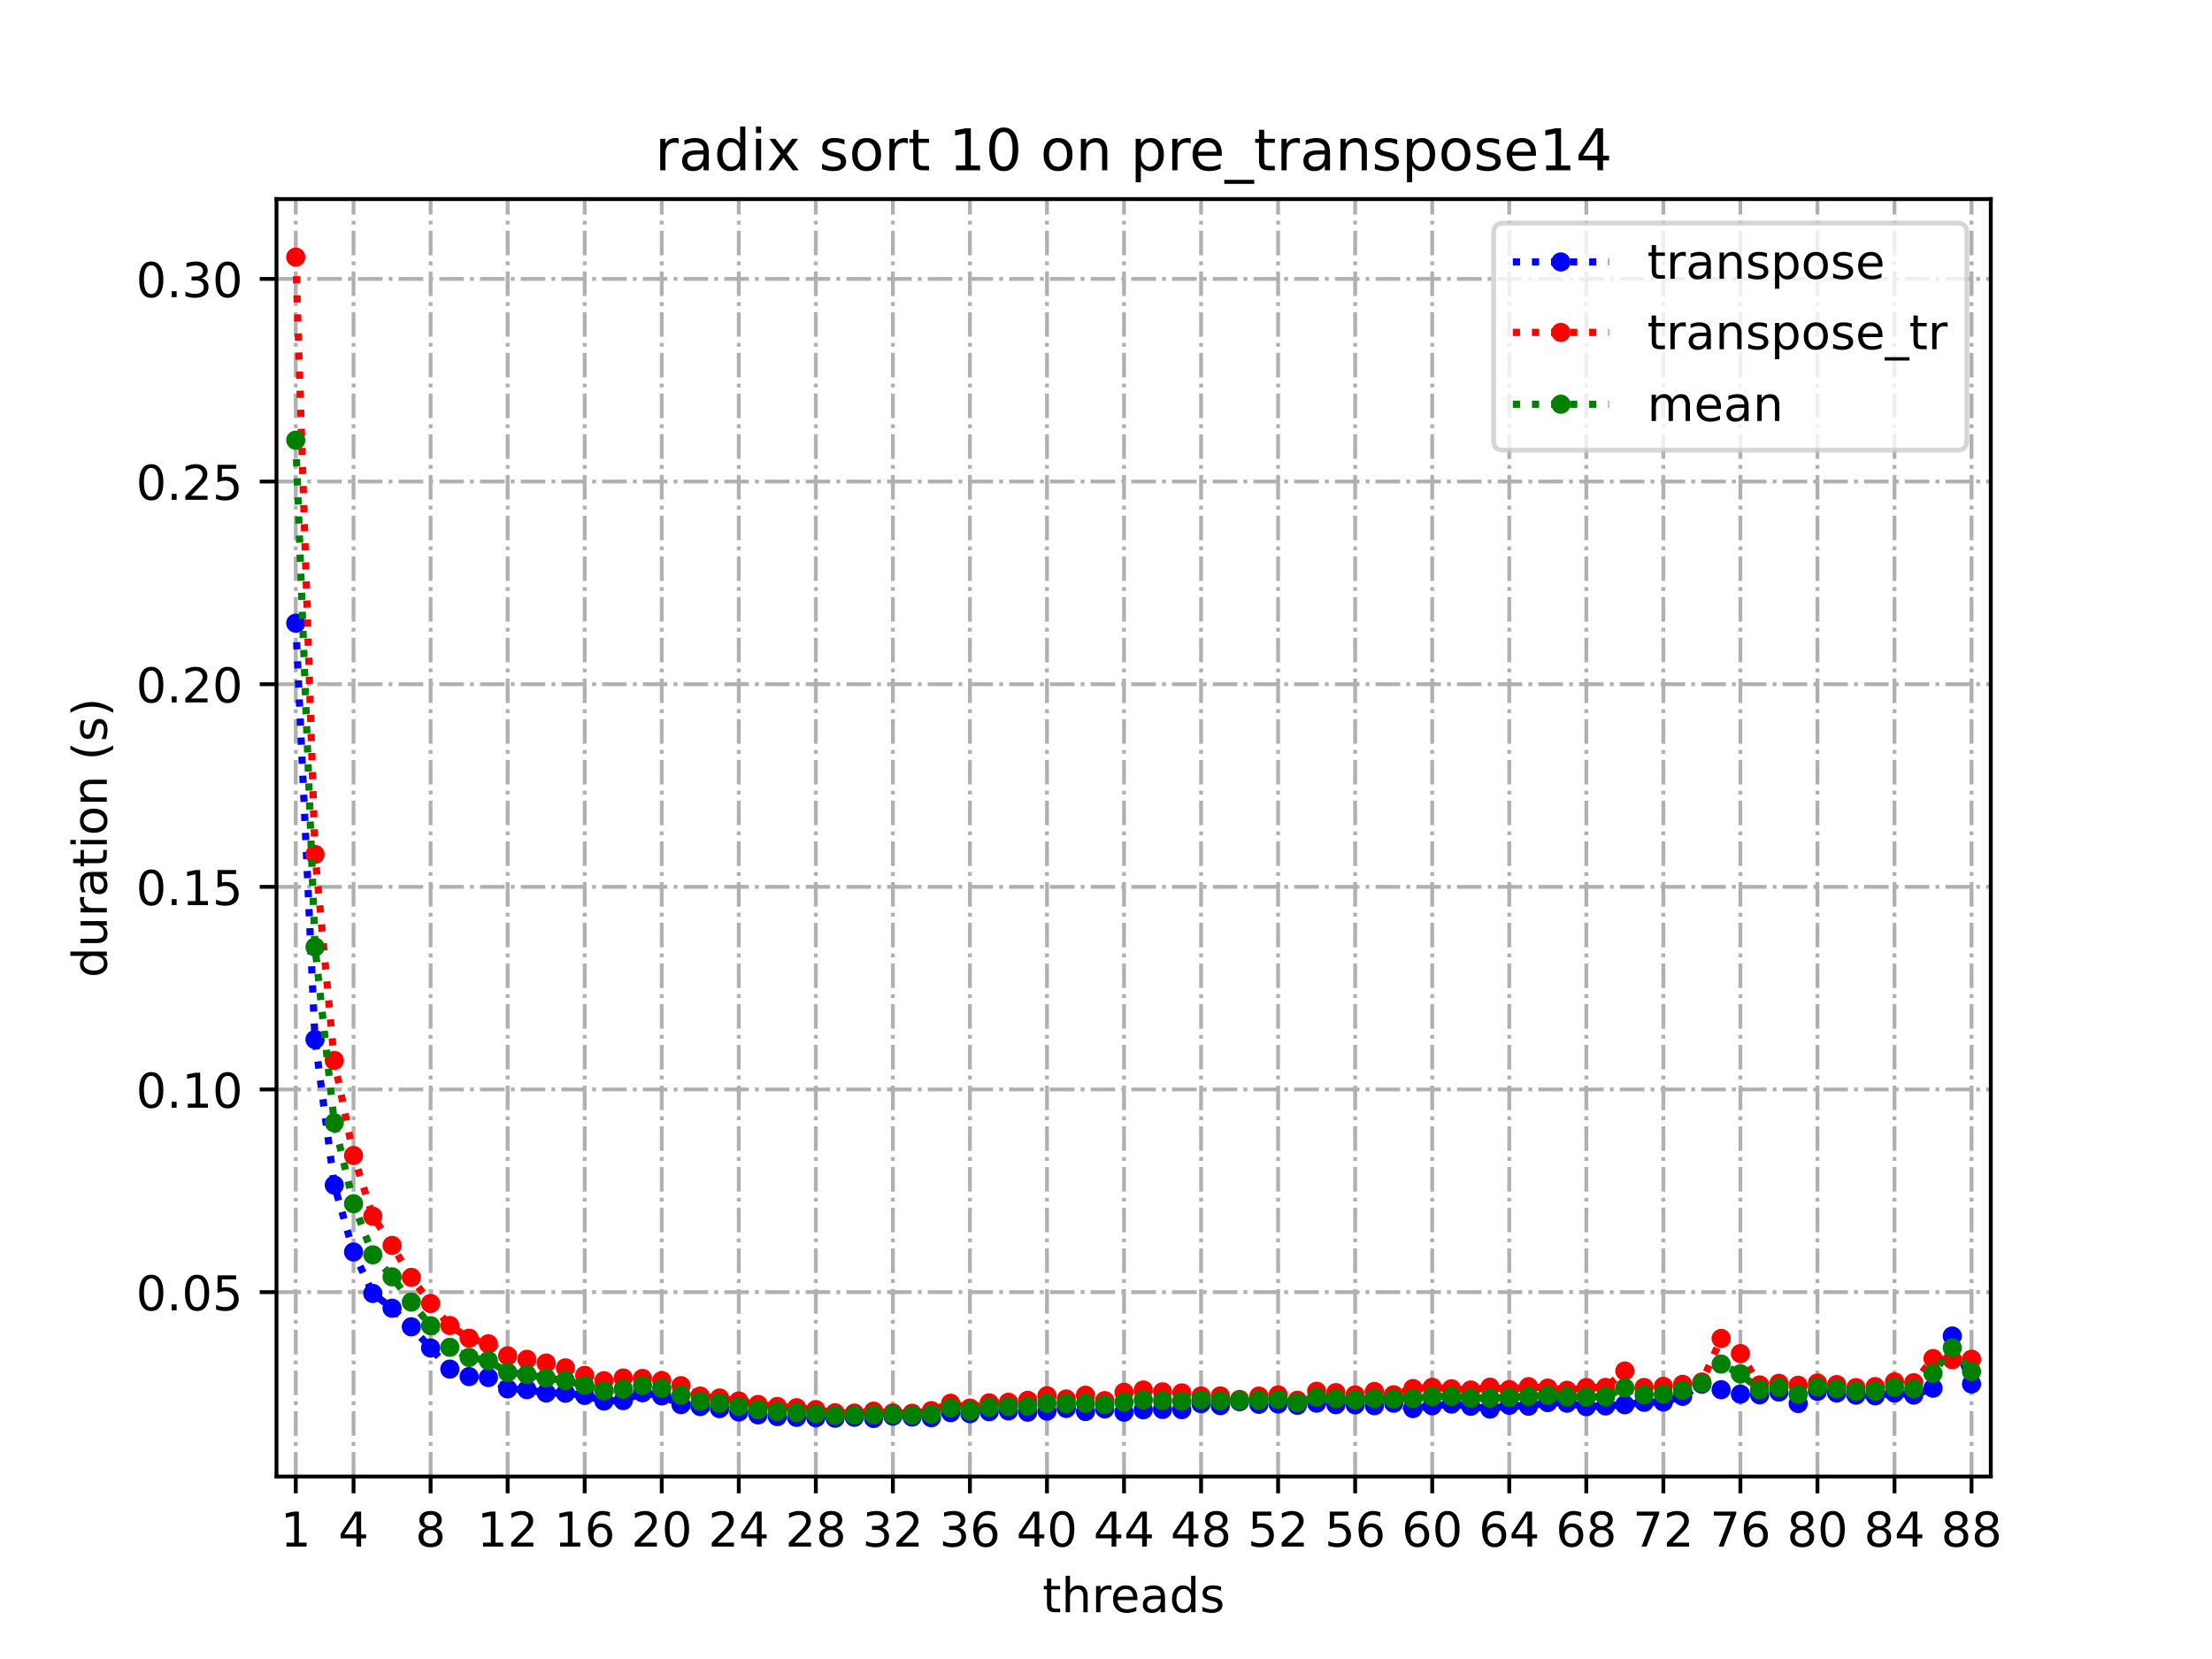 <?xml version="1.0" encoding="utf-8" standalone="no"?>
<!DOCTYPE svg PUBLIC "-//W3C//DTD SVG 1.1//EN"
  "http://www.w3.org/Graphics/SVG/1.1/DTD/svg11.dtd">
<!-- Created with matplotlib (https://matplotlib.org/) -->
<svg height="345.6pt" version="1.1" viewBox="0 0 460.8 345.6" width="460.8pt" xmlns="http://www.w3.org/2000/svg" xmlns:xlink="http://www.w3.org/1999/xlink">
 <defs>
  <style type="text/css">*{stroke-linecap:butt;stroke-linejoin:round;}</style>
 </defs>
 <g id="figure_1">
  <g id="patch_1">
   <path d="M 0 345.6 
L 460.8 345.6 
L 460.8 0 
L 0 0 
z
" style="fill:#ffffff;"/>
  </g>
  <g id="axes_1">
   <g id="patch_2">
    <path d="M 57.6 307.584 
L 414.72 307.584 
L 414.72 41.472 
L 57.6 41.472 
z
" style="fill:#ffffff;"/>
   </g>
   <g id="matplotlib.axis_1">
    <g id="xtick_1">
     <g id="line2d_1">
      <path clip-path="url(#p80e8a4999f)" d="M 61.613 307.584 
L 61.613 41.472 
" style="fill:none;stroke:#b0b0b0;stroke-dasharray:5.12,1.28,0.8,1.28;stroke-dashoffset:0;stroke-width:0.8;"/>
     </g>
     <g id="line2d_2">
      <defs>
       <path d="M 0 0 
L 0 3.5 
" id="m5765681a80" style="stroke:#000000;stroke-width:0.8;"/>
      </defs>
      <g>
       <use style="stroke:#000000;stroke-width:0.8;" x="61.613" xlink:href="#m5765681a80" y="307.584"/>
      </g>
     </g>
     <g id="text_1">
      <!-- 1 -->
      <g transform="translate(58.431 322.182)scale(0.1 -0.1)">
       <defs>
        <path d="M 12.406 8.297 
L 28.516 8.297 
L 28.516 63.922 
L 10.984 60.406 
L 10.984 69.391 
L 28.422 72.906 
L 38.281 72.906 
L 38.281 8.297 
L 54.391 8.297 
L 54.391 0 
L 12.406 0 
z
" id="DejaVuSans-49"/>
       </defs>
       <use xlink:href="#DejaVuSans-49"/>
      </g>
     </g>
    </g>
    <g id="xtick_2">
     <g id="line2d_3">
      <path clip-path="url(#p80e8a4999f)" d="M 73.65 307.584 
L 73.65 41.472 
" style="fill:none;stroke:#b0b0b0;stroke-dasharray:5.12,1.28,0.8,1.28;stroke-dashoffset:0;stroke-width:0.8;"/>
     </g>
     <g id="line2d_4">
      <g>
       <use style="stroke:#000000;stroke-width:0.8;" x="73.65" xlink:href="#m5765681a80" y="307.584"/>
      </g>
     </g>
     <g id="text_2">
      <!-- 4 -->
      <g transform="translate(70.469 322.182)scale(0.1 -0.1)">
       <defs>
        <path d="M 37.797 64.312 
L 12.891 25.391 
L 37.797 25.391 
z
M 35.203 72.906 
L 47.609 72.906 
L 47.609 25.391 
L 58.016 25.391 
L 58.016 17.188 
L 47.609 17.188 
L 47.609 0 
L 37.797 0 
L 37.797 17.188 
L 4.891 17.188 
L 4.891 26.703 
z
" id="DejaVuSans-52"/>
       </defs>
       <use xlink:href="#DejaVuSans-52"/>
      </g>
     </g>
    </g>
    <g id="xtick_3">
     <g id="line2d_5">
      <path clip-path="url(#p80e8a4999f)" d="M 89.701 307.584 
L 89.701 41.472 
" style="fill:none;stroke:#b0b0b0;stroke-dasharray:5.12,1.28,0.8,1.28;stroke-dashoffset:0;stroke-width:0.8;"/>
     </g>
     <g id="line2d_6">
      <g>
       <use style="stroke:#000000;stroke-width:0.8;" x="89.701" xlink:href="#m5765681a80" y="307.584"/>
      </g>
     </g>
     <g id="text_3">
      <!-- 8 -->
      <g transform="translate(86.519 322.182)scale(0.1 -0.1)">
       <defs>
        <path d="M 31.781 34.625 
Q 24.75 34.625 20.719 30.859 
Q 16.703 27.094 16.703 20.516 
Q 16.703 13.922 20.719 10.156 
Q 24.75 6.391 31.781 6.391 
Q 38.812 6.391 42.859 10.172 
Q 46.922 13.969 46.922 20.516 
Q 46.922 27.094 42.891 30.859 
Q 38.875 34.625 31.781 34.625 
z
M 21.922 38.812 
Q 15.578 40.375 12.031 44.719 
Q 8.5 49.078 8.5 55.328 
Q 8.5 64.062 14.719 69.141 
Q 20.953 74.219 31.781 74.219 
Q 42.672 74.219 48.875 69.141 
Q 55.078 64.062 55.078 55.328 
Q 55.078 49.078 51.531 44.719 
Q 48 40.375 41.703 38.812 
Q 48.828 37.156 52.797 32.312 
Q 56.781 27.484 56.781 20.516 
Q 56.781 9.906 50.312 4.234 
Q 43.844 -1.422 31.781 -1.422 
Q 19.734 -1.422 13.25 4.234 
Q 6.781 9.906 6.781 20.516 
Q 6.781 27.484 10.781 32.312 
Q 14.797 37.156 21.922 38.812 
z
M 18.312 54.391 
Q 18.312 48.734 21.844 45.562 
Q 25.391 42.391 31.781 42.391 
Q 38.141 42.391 41.719 45.562 
Q 45.312 48.734 45.312 54.391 
Q 45.312 60.062 41.719 63.234 
Q 38.141 66.406 31.781 66.406 
Q 25.391 66.406 21.844 63.234 
Q 18.312 60.062 18.312 54.391 
z
" id="DejaVuSans-56"/>
       </defs>
       <use xlink:href="#DejaVuSans-56"/>
      </g>
     </g>
    </g>
    <g id="xtick_4">
     <g id="line2d_7">
      <path clip-path="url(#p80e8a4999f)" d="M 105.751 307.584 
L 105.751 41.472 
" style="fill:none;stroke:#b0b0b0;stroke-dasharray:5.12,1.28,0.8,1.28;stroke-dashoffset:0;stroke-width:0.8;"/>
     </g>
     <g id="line2d_8">
      <g>
       <use style="stroke:#000000;stroke-width:0.8;" x="105.751" xlink:href="#m5765681a80" y="307.584"/>
      </g>
     </g>
     <g id="text_4">
      <!-- 12 -->
      <g transform="translate(99.389 322.182)scale(0.1 -0.1)">
       <defs>
        <path d="M 19.188 8.297 
L 53.609 8.297 
L 53.609 0 
L 7.328 0 
L 7.328 8.297 
Q 12.938 14.109 22.625 23.891 
Q 32.328 33.688 34.812 36.531 
Q 39.547 41.844 41.422 45.531 
Q 43.312 49.219 43.312 52.781 
Q 43.312 58.594 39.234 62.25 
Q 35.156 65.922 28.609 65.922 
Q 23.969 65.922 18.812 64.312 
Q 13.672 62.703 7.812 59.422 
L 7.812 69.391 
Q 13.766 71.781 18.938 73 
Q 24.125 74.219 28.422 74.219 
Q 39.75 74.219 46.484 68.547 
Q 53.219 62.891 53.219 53.422 
Q 53.219 48.922 51.531 44.891 
Q 49.859 40.875 45.406 35.406 
Q 44.188 33.984 37.641 27.219 
Q 31.109 20.453 19.188 8.297 
z
" id="DejaVuSans-50"/>
       </defs>
       <use xlink:href="#DejaVuSans-49"/>
       <use x="63.623" xlink:href="#DejaVuSans-50"/>
      </g>
     </g>
    </g>
    <g id="xtick_5">
     <g id="line2d_9">
      <path clip-path="url(#p80e8a4999f)" d="M 121.801 307.584 
L 121.801 41.472 
" style="fill:none;stroke:#b0b0b0;stroke-dasharray:5.12,1.28,0.8,1.28;stroke-dashoffset:0;stroke-width:0.8;"/>
     </g>
     <g id="line2d_10">
      <g>
       <use style="stroke:#000000;stroke-width:0.8;" x="121.801" xlink:href="#m5765681a80" y="307.584"/>
      </g>
     </g>
     <g id="text_5">
      <!-- 16 -->
      <g transform="translate(115.439 322.182)scale(0.1 -0.1)">
       <defs>
        <path d="M 33.016 40.375 
Q 26.375 40.375 22.484 35.828 
Q 18.609 31.297 18.609 23.391 
Q 18.609 15.531 22.484 10.953 
Q 26.375 6.391 33.016 6.391 
Q 39.656 6.391 43.531 10.953 
Q 47.406 15.531 47.406 23.391 
Q 47.406 31.297 43.531 35.828 
Q 39.656 40.375 33.016 40.375 
z
M 52.594 71.297 
L 52.594 62.312 
Q 48.875 64.062 45.094 64.984 
Q 41.312 65.922 37.594 65.922 
Q 27.828 65.922 22.672 59.328 
Q 17.531 52.734 16.797 39.406 
Q 19.672 43.656 24.016 45.922 
Q 28.375 48.188 33.594 48.188 
Q 44.578 48.188 50.953 41.516 
Q 57.328 34.859 57.328 23.391 
Q 57.328 12.156 50.688 5.359 
Q 44.047 -1.422 33.016 -1.422 
Q 20.359 -1.422 13.672 8.266 
Q 6.984 17.969 6.984 36.375 
Q 6.984 53.656 15.188 63.938 
Q 23.391 74.219 37.203 74.219 
Q 40.922 74.219 44.703 73.484 
Q 48.484 72.75 52.594 71.297 
z
" id="DejaVuSans-54"/>
       </defs>
       <use xlink:href="#DejaVuSans-49"/>
       <use x="63.623" xlink:href="#DejaVuSans-54"/>
      </g>
     </g>
    </g>
    <g id="xtick_6">
     <g id="line2d_11">
      <path clip-path="url(#p80e8a4999f)" d="M 137.852 307.584 
L 137.852 41.472 
" style="fill:none;stroke:#b0b0b0;stroke-dasharray:5.12,1.28,0.8,1.28;stroke-dashoffset:0;stroke-width:0.8;"/>
     </g>
     <g id="line2d_12">
      <g>
       <use style="stroke:#000000;stroke-width:0.8;" x="137.852" xlink:href="#m5765681a80" y="307.584"/>
      </g>
     </g>
     <g id="text_6">
      <!-- 20 -->
      <g transform="translate(131.489 322.182)scale(0.1 -0.1)">
       <defs>
        <path d="M 31.781 66.406 
Q 24.172 66.406 20.328 58.906 
Q 16.5 51.422 16.5 36.375 
Q 16.5 21.391 20.328 13.891 
Q 24.172 6.391 31.781 6.391 
Q 39.453 6.391 43.281 13.891 
Q 47.125 21.391 47.125 36.375 
Q 47.125 51.422 43.281 58.906 
Q 39.453 66.406 31.781 66.406 
z
M 31.781 74.219 
Q 44.047 74.219 50.516 64.516 
Q 56.984 54.828 56.984 36.375 
Q 56.984 17.969 50.516 8.266 
Q 44.047 -1.422 31.781 -1.422 
Q 19.531 -1.422 13.062 8.266 
Q 6.594 17.969 6.594 36.375 
Q 6.594 54.828 13.062 64.516 
Q 19.531 74.219 31.781 74.219 
z
" id="DejaVuSans-48"/>
       </defs>
       <use xlink:href="#DejaVuSans-50"/>
       <use x="63.623" xlink:href="#DejaVuSans-48"/>
      </g>
     </g>
    </g>
    <g id="xtick_7">
     <g id="line2d_13">
      <path clip-path="url(#p80e8a4999f)" d="M 153.902 307.584 
L 153.902 41.472 
" style="fill:none;stroke:#b0b0b0;stroke-dasharray:5.12,1.28,0.8,1.28;stroke-dashoffset:0;stroke-width:0.8;"/>
     </g>
     <g id="line2d_14">
      <g>
       <use style="stroke:#000000;stroke-width:0.8;" x="153.902" xlink:href="#m5765681a80" y="307.584"/>
      </g>
     </g>
     <g id="text_7">
      <!-- 24 -->
      <g transform="translate(147.54 322.182)scale(0.1 -0.1)">
       <use xlink:href="#DejaVuSans-50"/>
       <use x="63.623" xlink:href="#DejaVuSans-52"/>
      </g>
     </g>
    </g>
    <g id="xtick_8">
     <g id="line2d_15">
      <path clip-path="url(#p80e8a4999f)" d="M 169.952 307.584 
L 169.952 41.472 
" style="fill:none;stroke:#b0b0b0;stroke-dasharray:5.12,1.28,0.8,1.28;stroke-dashoffset:0;stroke-width:0.8;"/>
     </g>
     <g id="line2d_16">
      <g>
       <use style="stroke:#000000;stroke-width:0.8;" x="169.952" xlink:href="#m5765681a80" y="307.584"/>
      </g>
     </g>
     <g id="text_8">
      <!-- 28 -->
      <g transform="translate(163.59 322.182)scale(0.1 -0.1)">
       <use xlink:href="#DejaVuSans-50"/>
       <use x="63.623" xlink:href="#DejaVuSans-56"/>
      </g>
     </g>
    </g>
    <g id="xtick_9">
     <g id="line2d_17">
      <path clip-path="url(#p80e8a4999f)" d="M 186.003 307.584 
L 186.003 41.472 
" style="fill:none;stroke:#b0b0b0;stroke-dasharray:5.12,1.28,0.8,1.28;stroke-dashoffset:0;stroke-width:0.8;"/>
     </g>
     <g id="line2d_18">
      <g>
       <use style="stroke:#000000;stroke-width:0.8;" x="186.003" xlink:href="#m5765681a80" y="307.584"/>
      </g>
     </g>
     <g id="text_9">
      <!-- 32 -->
      <g transform="translate(179.64 322.182)scale(0.1 -0.1)">
       <defs>
        <path d="M 40.578 39.312 
Q 47.656 37.797 51.625 33 
Q 55.609 28.219 55.609 21.188 
Q 55.609 10.406 48.188 4.484 
Q 40.766 -1.422 27.094 -1.422 
Q 22.516 -1.422 17.656 -0.516 
Q 12.797 0.391 7.625 2.203 
L 7.625 11.719 
Q 11.719 9.328 16.594 8.109 
Q 21.484 6.891 26.812 6.891 
Q 36.078 6.891 40.938 10.547 
Q 45.797 14.203 45.797 21.188 
Q 45.797 27.641 41.281 31.266 
Q 36.766 34.906 28.719 34.906 
L 20.219 34.906 
L 20.219 43.016 
L 29.109 43.016 
Q 36.375 43.016 40.234 45.922 
Q 44.094 48.828 44.094 54.297 
Q 44.094 59.906 40.109 62.906 
Q 36.141 65.922 28.719 65.922 
Q 24.656 65.922 20.016 65.031 
Q 15.375 64.156 9.812 62.312 
L 9.812 71.094 
Q 15.438 72.656 20.344 73.438 
Q 25.25 74.219 29.594 74.219 
Q 40.828 74.219 47.359 69.109 
Q 53.906 64.016 53.906 55.328 
Q 53.906 49.266 50.438 45.094 
Q 46.969 40.922 40.578 39.312 
z
" id="DejaVuSans-51"/>
       </defs>
       <use xlink:href="#DejaVuSans-51"/>
       <use x="63.623" xlink:href="#DejaVuSans-50"/>
      </g>
     </g>
    </g>
    <g id="xtick_10">
     <g id="line2d_19">
      <path clip-path="url(#p80e8a4999f)" d="M 202.053 307.584 
L 202.053 41.472 
" style="fill:none;stroke:#b0b0b0;stroke-dasharray:5.12,1.28,0.8,1.28;stroke-dashoffset:0;stroke-width:0.8;"/>
     </g>
     <g id="line2d_20">
      <g>
       <use style="stroke:#000000;stroke-width:0.8;" x="202.053" xlink:href="#m5765681a80" y="307.584"/>
      </g>
     </g>
     <g id="text_10">
      <!-- 36 -->
      <g transform="translate(195.691 322.182)scale(0.1 -0.1)">
       <use xlink:href="#DejaVuSans-51"/>
       <use x="63.623" xlink:href="#DejaVuSans-54"/>
      </g>
     </g>
    </g>
    <g id="xtick_11">
     <g id="line2d_21">
      <path clip-path="url(#p80e8a4999f)" d="M 218.103 307.584 
L 218.103 41.472 
" style="fill:none;stroke:#b0b0b0;stroke-dasharray:5.12,1.28,0.8,1.28;stroke-dashoffset:0;stroke-width:0.8;"/>
     </g>
     <g id="line2d_22">
      <g>
       <use style="stroke:#000000;stroke-width:0.8;" x="218.103" xlink:href="#m5765681a80" y="307.584"/>
      </g>
     </g>
     <g id="text_11">
      <!-- 40 -->
      <g transform="translate(211.741 322.182)scale(0.1 -0.1)">
       <use xlink:href="#DejaVuSans-52"/>
       <use x="63.623" xlink:href="#DejaVuSans-48"/>
      </g>
     </g>
    </g>
    <g id="xtick_12">
     <g id="line2d_23">
      <path clip-path="url(#p80e8a4999f)" d="M 234.154 307.584 
L 234.154 41.472 
" style="fill:none;stroke:#b0b0b0;stroke-dasharray:5.12,1.28,0.8,1.28;stroke-dashoffset:0;stroke-width:0.8;"/>
     </g>
     <g id="line2d_24">
      <g>
       <use style="stroke:#000000;stroke-width:0.8;" x="234.154" xlink:href="#m5765681a80" y="307.584"/>
      </g>
     </g>
     <g id="text_12">
      <!-- 44 -->
      <g transform="translate(227.791 322.182)scale(0.1 -0.1)">
       <use xlink:href="#DejaVuSans-52"/>
       <use x="63.623" xlink:href="#DejaVuSans-52"/>
      </g>
     </g>
    </g>
    <g id="xtick_13">
     <g id="line2d_25">
      <path clip-path="url(#p80e8a4999f)" d="M 250.204 307.584 
L 250.204 41.472 
" style="fill:none;stroke:#b0b0b0;stroke-dasharray:5.12,1.28,0.8,1.28;stroke-dashoffset:0;stroke-width:0.8;"/>
     </g>
     <g id="line2d_26">
      <g>
       <use style="stroke:#000000;stroke-width:0.8;" x="250.204" xlink:href="#m5765681a80" y="307.584"/>
      </g>
     </g>
     <g id="text_13">
      <!-- 48 -->
      <g transform="translate(243.842 322.182)scale(0.1 -0.1)">
       <use xlink:href="#DejaVuSans-52"/>
       <use x="63.623" xlink:href="#DejaVuSans-56"/>
      </g>
     </g>
    </g>
    <g id="xtick_14">
     <g id="line2d_27">
      <path clip-path="url(#p80e8a4999f)" d="M 266.254 307.584 
L 266.254 41.472 
" style="fill:none;stroke:#b0b0b0;stroke-dasharray:5.12,1.28,0.8,1.28;stroke-dashoffset:0;stroke-width:0.8;"/>
     </g>
     <g id="line2d_28">
      <g>
       <use style="stroke:#000000;stroke-width:0.8;" x="266.254" xlink:href="#m5765681a80" y="307.584"/>
      </g>
     </g>
     <g id="text_14">
      <!-- 52 -->
      <g transform="translate(259.892 322.182)scale(0.1 -0.1)">
       <defs>
        <path d="M 10.797 72.906 
L 49.516 72.906 
L 49.516 64.594 
L 19.828 64.594 
L 19.828 46.734 
Q 21.969 47.469 24.109 47.828 
Q 26.266 48.188 28.422 48.188 
Q 40.625 48.188 47.75 41.5 
Q 54.891 34.812 54.891 23.391 
Q 54.891 11.625 47.562 5.094 
Q 40.234 -1.422 26.906 -1.422 
Q 22.312 -1.422 17.547 -0.641 
Q 12.797 0.141 7.719 1.703 
L 7.719 11.625 
Q 12.109 9.234 16.797 8.062 
Q 21.484 6.891 26.703 6.891 
Q 35.156 6.891 40.078 11.328 
Q 45.016 15.766 45.016 23.391 
Q 45.016 31 40.078 35.438 
Q 35.156 39.891 26.703 39.891 
Q 22.75 39.891 18.812 39.016 
Q 14.891 38.141 10.797 36.281 
z
" id="DejaVuSans-53"/>
       </defs>
       <use xlink:href="#DejaVuSans-53"/>
       <use x="63.623" xlink:href="#DejaVuSans-50"/>
      </g>
     </g>
    </g>
    <g id="xtick_15">
     <g id="line2d_29">
      <path clip-path="url(#p80e8a4999f)" d="M 282.305 307.584 
L 282.305 41.472 
" style="fill:none;stroke:#b0b0b0;stroke-dasharray:5.12,1.28,0.8,1.28;stroke-dashoffset:0;stroke-width:0.8;"/>
     </g>
     <g id="line2d_30">
      <g>
       <use style="stroke:#000000;stroke-width:0.8;" x="282.305" xlink:href="#m5765681a80" y="307.584"/>
      </g>
     </g>
     <g id="text_15">
      <!-- 56 -->
      <g transform="translate(275.942 322.182)scale(0.1 -0.1)">
       <use xlink:href="#DejaVuSans-53"/>
       <use x="63.623" xlink:href="#DejaVuSans-54"/>
      </g>
     </g>
    </g>
    <g id="xtick_16">
     <g id="line2d_31">
      <path clip-path="url(#p80e8a4999f)" d="M 298.355 307.584 
L 298.355 41.472 
" style="fill:none;stroke:#b0b0b0;stroke-dasharray:5.12,1.28,0.8,1.28;stroke-dashoffset:0;stroke-width:0.8;"/>
     </g>
     <g id="line2d_32">
      <g>
       <use style="stroke:#000000;stroke-width:0.8;" x="298.355" xlink:href="#m5765681a80" y="307.584"/>
      </g>
     </g>
     <g id="text_16">
      <!-- 60 -->
      <g transform="translate(291.993 322.182)scale(0.1 -0.1)">
       <use xlink:href="#DejaVuSans-54"/>
       <use x="63.623" xlink:href="#DejaVuSans-48"/>
      </g>
     </g>
    </g>
    <g id="xtick_17">
     <g id="line2d_33">
      <path clip-path="url(#p80e8a4999f)" d="M 314.405 307.584 
L 314.405 41.472 
" style="fill:none;stroke:#b0b0b0;stroke-dasharray:5.12,1.28,0.8,1.28;stroke-dashoffset:0;stroke-width:0.8;"/>
     </g>
     <g id="line2d_34">
      <g>
       <use style="stroke:#000000;stroke-width:0.8;" x="314.405" xlink:href="#m5765681a80" y="307.584"/>
      </g>
     </g>
     <g id="text_17">
      <!-- 64 -->
      <g transform="translate(308.043 322.182)scale(0.1 -0.1)">
       <use xlink:href="#DejaVuSans-54"/>
       <use x="63.623" xlink:href="#DejaVuSans-52"/>
      </g>
     </g>
    </g>
    <g id="xtick_18">
     <g id="line2d_35">
      <path clip-path="url(#p80e8a4999f)" d="M 330.456 307.584 
L 330.456 41.472 
" style="fill:none;stroke:#b0b0b0;stroke-dasharray:5.12,1.28,0.8,1.28;stroke-dashoffset:0;stroke-width:0.8;"/>
     </g>
     <g id="line2d_36">
      <g>
       <use style="stroke:#000000;stroke-width:0.8;" x="330.456" xlink:href="#m5765681a80" y="307.584"/>
      </g>
     </g>
     <g id="text_18">
      <!-- 68 -->
      <g transform="translate(324.093 322.182)scale(0.1 -0.1)">
       <use xlink:href="#DejaVuSans-54"/>
       <use x="63.623" xlink:href="#DejaVuSans-56"/>
      </g>
     </g>
    </g>
    <g id="xtick_19">
     <g id="line2d_37">
      <path clip-path="url(#p80e8a4999f)" d="M 346.506 307.584 
L 346.506 41.472 
" style="fill:none;stroke:#b0b0b0;stroke-dasharray:5.12,1.28,0.8,1.28;stroke-dashoffset:0;stroke-width:0.8;"/>
     </g>
     <g id="line2d_38">
      <g>
       <use style="stroke:#000000;stroke-width:0.8;" x="346.506" xlink:href="#m5765681a80" y="307.584"/>
      </g>
     </g>
     <g id="text_19">
      <!-- 72 -->
      <g transform="translate(340.144 322.182)scale(0.1 -0.1)">
       <defs>
        <path d="M 8.203 72.906 
L 55.078 72.906 
L 55.078 68.703 
L 28.609 0 
L 18.312 0 
L 43.219 64.594 
L 8.203 64.594 
z
" id="DejaVuSans-55"/>
       </defs>
       <use xlink:href="#DejaVuSans-55"/>
       <use x="63.623" xlink:href="#DejaVuSans-50"/>
      </g>
     </g>
    </g>
    <g id="xtick_20">
     <g id="line2d_39">
      <path clip-path="url(#p80e8a4999f)" d="M 362.556 307.584 
L 362.556 41.472 
" style="fill:none;stroke:#b0b0b0;stroke-dasharray:5.12,1.28,0.8,1.28;stroke-dashoffset:0;stroke-width:0.8;"/>
     </g>
     <g id="line2d_40">
      <g>
       <use style="stroke:#000000;stroke-width:0.8;" x="362.556" xlink:href="#m5765681a80" y="307.584"/>
      </g>
     </g>
     <g id="text_20">
      <!-- 76 -->
      <g transform="translate(356.194 322.182)scale(0.1 -0.1)">
       <use xlink:href="#DejaVuSans-55"/>
       <use x="63.623" xlink:href="#DejaVuSans-54"/>
      </g>
     </g>
    </g>
    <g id="xtick_21">
     <g id="line2d_41">
      <path clip-path="url(#p80e8a4999f)" d="M 378.607 307.584 
L 378.607 41.472 
" style="fill:none;stroke:#b0b0b0;stroke-dasharray:5.12,1.28,0.8,1.28;stroke-dashoffset:0;stroke-width:0.8;"/>
     </g>
     <g id="line2d_42">
      <g>
       <use style="stroke:#000000;stroke-width:0.8;" x="378.607" xlink:href="#m5765681a80" y="307.584"/>
      </g>
     </g>
     <g id="text_21">
      <!-- 80 -->
      <g transform="translate(372.244 322.182)scale(0.1 -0.1)">
       <use xlink:href="#DejaVuSans-56"/>
       <use x="63.623" xlink:href="#DejaVuSans-48"/>
      </g>
     </g>
    </g>
    <g id="xtick_22">
     <g id="line2d_43">
      <path clip-path="url(#p80e8a4999f)" d="M 394.657 307.584 
L 394.657 41.472 
" style="fill:none;stroke:#b0b0b0;stroke-dasharray:5.12,1.28,0.8,1.28;stroke-dashoffset:0;stroke-width:0.8;"/>
     </g>
     <g id="line2d_44">
      <g>
       <use style="stroke:#000000;stroke-width:0.8;" x="394.657" xlink:href="#m5765681a80" y="307.584"/>
      </g>
     </g>
     <g id="text_22">
      <!-- 84 -->
      <g transform="translate(388.295 322.182)scale(0.1 -0.1)">
       <use xlink:href="#DejaVuSans-56"/>
       <use x="63.623" xlink:href="#DejaVuSans-52"/>
      </g>
     </g>
    </g>
    <g id="xtick_23">
     <g id="line2d_45">
      <path clip-path="url(#p80e8a4999f)" d="M 410.707 307.584 
L 410.707 41.472 
" style="fill:none;stroke:#b0b0b0;stroke-dasharray:5.12,1.28,0.8,1.28;stroke-dashoffset:0;stroke-width:0.8;"/>
     </g>
     <g id="line2d_46">
      <g>
       <use style="stroke:#000000;stroke-width:0.8;" x="410.707" xlink:href="#m5765681a80" y="307.584"/>
      </g>
     </g>
     <g id="text_23">
      <!-- 88 -->
      <g transform="translate(404.345 322.182)scale(0.1 -0.1)">
       <use xlink:href="#DejaVuSans-56"/>
       <use x="63.623" xlink:href="#DejaVuSans-56"/>
      </g>
     </g>
    </g>
    <g id="text_24">
     <!-- threads -->
     <g transform="translate(217.169 335.861)scale(0.1 -0.1)">
      <defs>
       <path d="M 18.312 70.219 
L 18.312 54.688 
L 36.812 54.688 
L 36.812 47.703 
L 18.312 47.703 
L 18.312 18.016 
Q 18.312 11.328 20.141 9.422 
Q 21.969 7.516 27.594 7.516 
L 36.812 7.516 
L 36.812 0 
L 27.594 0 
Q 17.188 0 13.234 3.875 
Q 9.281 7.766 9.281 18.016 
L 9.281 47.703 
L 2.688 47.703 
L 2.688 54.688 
L 9.281 54.688 
L 9.281 70.219 
z
" id="DejaVuSans-116"/>
       <path d="M 54.891 33.016 
L 54.891 0 
L 45.906 0 
L 45.906 32.719 
Q 45.906 40.484 42.875 44.328 
Q 39.844 48.188 33.797 48.188 
Q 26.516 48.188 22.312 43.547 
Q 18.109 38.922 18.109 30.906 
L 18.109 0 
L 9.078 0 
L 9.078 75.984 
L 18.109 75.984 
L 18.109 46.188 
Q 21.344 51.125 25.703 53.562 
Q 30.078 56 35.797 56 
Q 45.219 56 50.047 50.172 
Q 54.891 44.344 54.891 33.016 
z
" id="DejaVuSans-104"/>
       <path d="M 41.109 46.297 
Q 39.594 47.172 37.812 47.578 
Q 36.031 48 33.891 48 
Q 26.266 48 22.188 43.047 
Q 18.109 38.094 18.109 28.812 
L 18.109 0 
L 9.078 0 
L 9.078 54.688 
L 18.109 54.688 
L 18.109 46.188 
Q 20.953 51.172 25.484 53.578 
Q 30.031 56 36.531 56 
Q 37.453 56 38.578 55.875 
Q 39.703 55.766 41.062 55.516 
z
" id="DejaVuSans-114"/>
       <path d="M 56.203 29.594 
L 56.203 25.203 
L 14.891 25.203 
Q 15.484 15.922 20.484 11.062 
Q 25.484 6.203 34.422 6.203 
Q 39.594 6.203 44.453 7.469 
Q 49.312 8.734 54.109 11.281 
L 54.109 2.781 
Q 49.266 0.734 44.188 -0.344 
Q 39.109 -1.422 33.891 -1.422 
Q 20.797 -1.422 13.156 6.188 
Q 5.516 13.812 5.516 26.812 
Q 5.516 40.234 12.766 48.109 
Q 20.016 56 32.328 56 
Q 43.359 56 49.781 48.891 
Q 56.203 41.797 56.203 29.594 
z
M 47.219 32.234 
Q 47.125 39.594 43.094 43.984 
Q 39.062 48.391 32.422 48.391 
Q 24.906 48.391 20.391 44.141 
Q 15.875 39.891 15.188 32.172 
z
" id="DejaVuSans-101"/>
       <path d="M 34.281 27.484 
Q 23.391 27.484 19.188 25 
Q 14.984 22.516 14.984 16.5 
Q 14.984 11.719 18.141 8.906 
Q 21.297 6.109 26.703 6.109 
Q 34.188 6.109 38.703 11.406 
Q 43.219 16.703 43.219 25.484 
L 43.219 27.484 
z
M 52.203 31.203 
L 52.203 0 
L 43.219 0 
L 43.219 8.297 
Q 40.141 3.328 35.547 0.953 
Q 30.953 -1.422 24.312 -1.422 
Q 15.922 -1.422 10.953 3.297 
Q 6 8.016 6 15.922 
Q 6 25.141 12.172 29.828 
Q 18.359 34.516 30.609 34.516 
L 43.219 34.516 
L 43.219 35.406 
Q 43.219 41.609 39.141 45 
Q 35.062 48.391 27.688 48.391 
Q 23 48.391 18.547 47.266 
Q 14.109 46.141 10.016 43.891 
L 10.016 52.203 
Q 14.938 54.109 19.578 55.047 
Q 24.219 56 28.609 56 
Q 40.484 56 46.344 49.844 
Q 52.203 43.703 52.203 31.203 
z
" id="DejaVuSans-97"/>
       <path d="M 45.406 46.391 
L 45.406 75.984 
L 54.391 75.984 
L 54.391 0 
L 45.406 0 
L 45.406 8.203 
Q 42.578 3.328 38.25 0.953 
Q 33.938 -1.422 27.875 -1.422 
Q 17.969 -1.422 11.734 6.484 
Q 5.516 14.406 5.516 27.297 
Q 5.516 40.188 11.734 48.094 
Q 17.969 56 27.875 56 
Q 33.938 56 38.25 53.625 
Q 42.578 51.266 45.406 46.391 
z
M 14.797 27.297 
Q 14.797 17.391 18.875 11.75 
Q 22.953 6.109 30.078 6.109 
Q 37.203 6.109 41.297 11.75 
Q 45.406 17.391 45.406 27.297 
Q 45.406 37.203 41.297 42.844 
Q 37.203 48.484 30.078 48.484 
Q 22.953 48.484 18.875 42.844 
Q 14.797 37.203 14.797 27.297 
z
" id="DejaVuSans-100"/>
       <path d="M 44.281 53.078 
L 44.281 44.578 
Q 40.484 46.531 36.375 47.5 
Q 32.281 48.484 27.875 48.484 
Q 21.188 48.484 17.844 46.438 
Q 14.5 44.391 14.5 40.281 
Q 14.5 37.156 16.891 35.375 
Q 19.281 33.594 26.516 31.984 
L 29.594 31.297 
Q 39.156 29.25 43.188 25.516 
Q 47.219 21.781 47.219 15.094 
Q 47.219 7.469 41.188 3.016 
Q 35.156 -1.422 24.609 -1.422 
Q 20.219 -1.422 15.453 -0.562 
Q 10.688 0.297 5.422 2 
L 5.422 11.281 
Q 10.406 8.688 15.234 7.391 
Q 20.062 6.109 24.812 6.109 
Q 31.156 6.109 34.562 8.281 
Q 37.984 10.453 37.984 14.406 
Q 37.984 18.062 35.516 20.016 
Q 33.062 21.969 24.703 23.781 
L 21.578 24.516 
Q 13.234 26.266 9.516 29.906 
Q 5.812 33.547 5.812 39.891 
Q 5.812 47.609 11.281 51.797 
Q 16.75 56 26.812 56 
Q 31.781 56 36.172 55.266 
Q 40.578 54.547 44.281 53.078 
z
" id="DejaVuSans-115"/>
      </defs>
      <use xlink:href="#DejaVuSans-116"/>
      <use x="39.209" xlink:href="#DejaVuSans-104"/>
      <use x="102.588" xlink:href="#DejaVuSans-114"/>
      <use x="141.451" xlink:href="#DejaVuSans-101"/>
      <use x="202.975" xlink:href="#DejaVuSans-97"/>
      <use x="264.254" xlink:href="#DejaVuSans-100"/>
      <use x="327.73" xlink:href="#DejaVuSans-115"/>
     </g>
    </g>
   </g>
   <g id="matplotlib.axis_2">
    <g id="ytick_1">
     <g id="line2d_47">
      <path clip-path="url(#p80e8a4999f)" d="M 57.6 269.17 
L 414.72 269.17 
" style="fill:none;stroke:#b0b0b0;stroke-dasharray:5.12,1.28,0.8,1.28;stroke-dashoffset:0;stroke-width:0.8;"/>
     </g>
     <g id="line2d_48">
      <defs>
       <path d="M 0 0 
L -3.5 0 
" id="m7f9c25cfe9" style="stroke:#000000;stroke-width:0.8;"/>
      </defs>
      <g>
       <use style="stroke:#000000;stroke-width:0.8;" x="57.6" xlink:href="#m7f9c25cfe9" y="269.17"/>
      </g>
     </g>
     <g id="text_25">
      <!-- 0.05 -->
      <g transform="translate(28.334 272.969)scale(0.1 -0.1)">
       <defs>
        <path d="M 10.688 12.406 
L 21 12.406 
L 21 0 
L 10.688 0 
z
" id="DejaVuSans-46"/>
       </defs>
       <use xlink:href="#DejaVuSans-48"/>
       <use x="63.623" xlink:href="#DejaVuSans-46"/>
       <use x="95.41" xlink:href="#DejaVuSans-48"/>
       <use x="159.033" xlink:href="#DejaVuSans-53"/>
      </g>
     </g>
    </g>
    <g id="ytick_2">
     <g id="line2d_49">
      <path clip-path="url(#p80e8a4999f)" d="M 57.6 226.957 
L 414.72 226.957 
" style="fill:none;stroke:#b0b0b0;stroke-dasharray:5.12,1.28,0.8,1.28;stroke-dashoffset:0;stroke-width:0.8;"/>
     </g>
     <g id="line2d_50">
      <g>
       <use style="stroke:#000000;stroke-width:0.8;" x="57.6" xlink:href="#m7f9c25cfe9" y="226.957"/>
      </g>
     </g>
     <g id="text_26">
      <!-- 0.10 -->
      <g transform="translate(28.334 230.756)scale(0.1 -0.1)">
       <use xlink:href="#DejaVuSans-48"/>
       <use x="63.623" xlink:href="#DejaVuSans-46"/>
       <use x="95.41" xlink:href="#DejaVuSans-49"/>
       <use x="159.033" xlink:href="#DejaVuSans-48"/>
      </g>
     </g>
    </g>
    <g id="ytick_3">
     <g id="line2d_51">
      <path clip-path="url(#p80e8a4999f)" d="M 57.6 184.743 
L 414.72 184.743 
" style="fill:none;stroke:#b0b0b0;stroke-dasharray:5.12,1.28,0.8,1.28;stroke-dashoffset:0;stroke-width:0.8;"/>
     </g>
     <g id="line2d_52">
      <g>
       <use style="stroke:#000000;stroke-width:0.8;" x="57.6" xlink:href="#m7f9c25cfe9" y="184.743"/>
      </g>
     </g>
     <g id="text_27">
      <!-- 0.15 -->
      <g transform="translate(28.334 188.543)scale(0.1 -0.1)">
       <use xlink:href="#DejaVuSans-48"/>
       <use x="63.623" xlink:href="#DejaVuSans-46"/>
       <use x="95.41" xlink:href="#DejaVuSans-49"/>
       <use x="159.033" xlink:href="#DejaVuSans-53"/>
      </g>
     </g>
    </g>
    <g id="ytick_4">
     <g id="line2d_53">
      <path clip-path="url(#p80e8a4999f)" d="M 57.6 142.53 
L 414.72 142.53 
" style="fill:none;stroke:#b0b0b0;stroke-dasharray:5.12,1.28,0.8,1.28;stroke-dashoffset:0;stroke-width:0.8;"/>
     </g>
     <g id="line2d_54">
      <g>
       <use style="stroke:#000000;stroke-width:0.8;" x="57.6" xlink:href="#m7f9c25cfe9" y="142.53"/>
      </g>
     </g>
     <g id="text_28">
      <!-- 0.20 -->
      <g transform="translate(28.334 146.329)scale(0.1 -0.1)">
       <use xlink:href="#DejaVuSans-48"/>
       <use x="63.623" xlink:href="#DejaVuSans-46"/>
       <use x="95.41" xlink:href="#DejaVuSans-50"/>
       <use x="159.033" xlink:href="#DejaVuSans-48"/>
      </g>
     </g>
    </g>
    <g id="ytick_5">
     <g id="line2d_55">
      <path clip-path="url(#p80e8a4999f)" d="M 57.6 100.317 
L 414.72 100.317 
" style="fill:none;stroke:#b0b0b0;stroke-dasharray:5.12,1.28,0.8,1.28;stroke-dashoffset:0;stroke-width:0.8;"/>
     </g>
     <g id="line2d_56">
      <g>
       <use style="stroke:#000000;stroke-width:0.8;" x="57.6" xlink:href="#m7f9c25cfe9" y="100.317"/>
      </g>
     </g>
     <g id="text_29">
      <!-- 0.25 -->
      <g transform="translate(28.334 104.116)scale(0.1 -0.1)">
       <use xlink:href="#DejaVuSans-48"/>
       <use x="63.623" xlink:href="#DejaVuSans-46"/>
       <use x="95.41" xlink:href="#DejaVuSans-50"/>
       <use x="159.033" xlink:href="#DejaVuSans-53"/>
      </g>
     </g>
    </g>
    <g id="ytick_6">
     <g id="line2d_57">
      <path clip-path="url(#p80e8a4999f)" d="M 57.6 58.104 
L 414.72 58.104 
" style="fill:none;stroke:#b0b0b0;stroke-dasharray:5.12,1.28,0.8,1.28;stroke-dashoffset:0;stroke-width:0.8;"/>
     </g>
     <g id="line2d_58">
      <g>
       <use style="stroke:#000000;stroke-width:0.8;" x="57.6" xlink:href="#m7f9c25cfe9" y="58.104"/>
      </g>
     </g>
     <g id="text_30">
      <!-- 0.30 -->
      <g transform="translate(28.334 61.903)scale(0.1 -0.1)">
       <use xlink:href="#DejaVuSans-48"/>
       <use x="63.623" xlink:href="#DejaVuSans-46"/>
       <use x="95.41" xlink:href="#DejaVuSans-51"/>
       <use x="159.033" xlink:href="#DejaVuSans-48"/>
      </g>
     </g>
    </g>
    <g id="text_31">
     <!-- duration (s) -->
     <g transform="translate(22.255 203.663)rotate(-90)scale(0.1 -0.1)">
      <defs>
       <path d="M 8.5 21.578 
L 8.5 54.688 
L 17.484 54.688 
L 17.484 21.922 
Q 17.484 14.156 20.5 10.266 
Q 23.531 6.391 29.594 6.391 
Q 36.859 6.391 41.078 11.031 
Q 45.312 15.672 45.312 23.688 
L 45.312 54.688 
L 54.297 54.688 
L 54.297 0 
L 45.312 0 
L 45.312 8.406 
Q 42.047 3.422 37.719 1 
Q 33.406 -1.422 27.688 -1.422 
Q 18.266 -1.422 13.375 4.438 
Q 8.5 10.297 8.5 21.578 
z
M 31.109 56 
z
" id="DejaVuSans-117"/>
       <path d="M 9.422 54.688 
L 18.406 54.688 
L 18.406 0 
L 9.422 0 
z
M 9.422 75.984 
L 18.406 75.984 
L 18.406 64.594 
L 9.422 64.594 
z
" id="DejaVuSans-105"/>
       <path d="M 30.609 48.391 
Q 23.391 48.391 19.188 42.75 
Q 14.984 37.109 14.984 27.297 
Q 14.984 17.484 19.156 11.844 
Q 23.344 6.203 30.609 6.203 
Q 37.797 6.203 41.984 11.859 
Q 46.188 17.531 46.188 27.297 
Q 46.188 37.016 41.984 42.703 
Q 37.797 48.391 30.609 48.391 
z
M 30.609 56 
Q 42.328 56 49.016 48.375 
Q 55.719 40.766 55.719 27.297 
Q 55.719 13.875 49.016 6.219 
Q 42.328 -1.422 30.609 -1.422 
Q 18.844 -1.422 12.172 6.219 
Q 5.516 13.875 5.516 27.297 
Q 5.516 40.766 12.172 48.375 
Q 18.844 56 30.609 56 
z
" id="DejaVuSans-111"/>
       <path d="M 54.891 33.016 
L 54.891 0 
L 45.906 0 
L 45.906 32.719 
Q 45.906 40.484 42.875 44.328 
Q 39.844 48.188 33.797 48.188 
Q 26.516 48.188 22.312 43.547 
Q 18.109 38.922 18.109 30.906 
L 18.109 0 
L 9.078 0 
L 9.078 54.688 
L 18.109 54.688 
L 18.109 46.188 
Q 21.344 51.125 25.703 53.562 
Q 30.078 56 35.797 56 
Q 45.219 56 50.047 50.172 
Q 54.891 44.344 54.891 33.016 
z
" id="DejaVuSans-110"/>
       <path id="DejaVuSans-32"/>
       <path d="M 31 75.875 
Q 24.469 64.656 21.281 53.656 
Q 18.109 42.672 18.109 31.391 
Q 18.109 20.125 21.312 9.062 
Q 24.516 -2 31 -13.188 
L 23.188 -13.188 
Q 15.875 -1.703 12.234 9.375 
Q 8.594 20.453 8.594 31.391 
Q 8.594 42.281 12.203 53.312 
Q 15.828 64.359 23.188 75.875 
z
" id="DejaVuSans-40"/>
       <path d="M 8.016 75.875 
L 15.828 75.875 
Q 23.141 64.359 26.781 53.312 
Q 30.422 42.281 30.422 31.391 
Q 30.422 20.453 26.781 9.375 
Q 23.141 -1.703 15.828 -13.188 
L 8.016 -13.188 
Q 14.5 -2 17.703 9.062 
Q 20.906 20.125 20.906 31.391 
Q 20.906 42.672 17.703 53.656 
Q 14.5 64.656 8.016 75.875 
z
" id="DejaVuSans-41"/>
      </defs>
      <use xlink:href="#DejaVuSans-100"/>
      <use x="63.477" xlink:href="#DejaVuSans-117"/>
      <use x="126.855" xlink:href="#DejaVuSans-114"/>
      <use x="167.969" xlink:href="#DejaVuSans-97"/>
      <use x="229.248" xlink:href="#DejaVuSans-116"/>
      <use x="268.457" xlink:href="#DejaVuSans-105"/>
      <use x="296.24" xlink:href="#DejaVuSans-111"/>
      <use x="357.422" xlink:href="#DejaVuSans-110"/>
      <use x="420.801" xlink:href="#DejaVuSans-32"/>
      <use x="452.588" xlink:href="#DejaVuSans-40"/>
      <use x="491.602" xlink:href="#DejaVuSans-115"/>
      <use x="543.701" xlink:href="#DejaVuSans-41"/>
     </g>
    </g>
   </g>
   <g id="line2d_59">
    <path clip-path="url(#p80e8a4999f)" d="M 61.613 129.822 
L 65.625 216.557 
L 69.638 246.878 
L 73.65 260.811 
L 77.663 269.449 
L 81.676 272.527 
L 85.688 276.398 
L 89.701 280.814 
L 93.713 285.209 
L 97.726 286.766 
L 101.738 286.968 
L 105.751 289.332 
L 109.764 289.491 
L 113.776 290.18 
L 117.789 290.224 
L 121.801 290.693 
L 125.814 291.86 
L 129.827 291.77 
L 133.839 290.131 
L 137.852 290.791 
L 141.864 292.607 
L 145.877 293.01 
L 149.889 293.438 
L 153.902 294.141 
L 157.915 294.745 
L 161.927 295.102 
L 165.94 295.259 
L 169.952 295.337 
L 173.965 295.427 
L 177.978 295.239 
L 181.99 295.488 
L 186.003 295.006 
L 190.015 295.198 
L 194.028 295.333 
L 198.04 294.276 
L 202.053 294.506 
L 206.066 294.083 
L 210.078 293.914 
L 214.091 294.182 
L 218.103 293.954 
L 222.116 293.404 
L 226.129 294.041 
L 230.141 293.497 
L 234.154 294.18 
L 238.166 293.679 
L 242.179 293.614 
L 246.191 293.651 
L 250.204 292.41 
L 254.217 292.812 
L 258.229 291.988 
L 262.242 292.538 
L 266.254 292.469 
L 270.267 292.741 
L 274.28 292.3 
L 278.292 292.618 
L 282.305 292.651 
L 286.317 292.827 
L 290.33 292.314 
L 294.342 293.43 
L 298.355 292.852 
L 302.368 292.494 
L 306.38 292.95 
L 310.393 293.534 
L 314.405 292.744 
L 318.418 292.937 
L 322.431 292.181 
L 326.443 292.306 
L 330.456 293.036 
L 334.468 292.882 
L 338.481 292.632 
L 342.493 292.122 
L 346.506 292.06 
L 350.519 290.879 
L 354.531 288.339 
L 358.544 289.502 
L 362.556 290.423 
L 366.569 290.567 
L 370.582 289.991 
L 374.594 292.372 
L 378.607 289.834 
L 382.619 290.185 
L 386.632 290.622 
L 390.644 290.774 
L 394.657 290.185 
L 398.67 290.612 
L 402.682 289.187 
L 406.695 278.316 
L 410.707 288.302 
" style="fill:none;stroke:#0000ff;stroke-dasharray:1.5,2.475;stroke-dashoffset:0;stroke-width:1.5;"/>
    <defs>
     <path d="M 0 1.5 
C 0.398 1.5 0.779 1.342 1.061 1.061 
C 1.342 0.779 1.5 0.398 1.5 0 
C 1.5 -0.398 1.342 -0.779 1.061 -1.061 
C 0.779 -1.342 0.398 -1.5 0 -1.5 
C -0.398 -1.5 -0.779 -1.342 -1.061 -1.061 
C -1.342 -0.779 -1.5 -0.398 -1.5 0 
C -1.5 0.398 -1.342 0.779 -1.061 1.061 
C -0.779 1.342 -0.398 1.5 0 1.5 
z
" id="mf3754a91e3" style="stroke:#0000ff;"/>
    </defs>
    <g clip-path="url(#p80e8a4999f)">
     <use style="fill:#0000ff;stroke:#0000ff;" x="61.613" xlink:href="#mf3754a91e3" y="129.822"/>
     <use style="fill:#0000ff;stroke:#0000ff;" x="65.625" xlink:href="#mf3754a91e3" y="216.557"/>
     <use style="fill:#0000ff;stroke:#0000ff;" x="69.638" xlink:href="#mf3754a91e3" y="246.878"/>
     <use style="fill:#0000ff;stroke:#0000ff;" x="73.65" xlink:href="#mf3754a91e3" y="260.811"/>
     <use style="fill:#0000ff;stroke:#0000ff;" x="77.663" xlink:href="#mf3754a91e3" y="269.449"/>
     <use style="fill:#0000ff;stroke:#0000ff;" x="81.676" xlink:href="#mf3754a91e3" y="272.527"/>
     <use style="fill:#0000ff;stroke:#0000ff;" x="85.688" xlink:href="#mf3754a91e3" y="276.398"/>
     <use style="fill:#0000ff;stroke:#0000ff;" x="89.701" xlink:href="#mf3754a91e3" y="280.814"/>
     <use style="fill:#0000ff;stroke:#0000ff;" x="93.713" xlink:href="#mf3754a91e3" y="285.209"/>
     <use style="fill:#0000ff;stroke:#0000ff;" x="97.726" xlink:href="#mf3754a91e3" y="286.766"/>
     <use style="fill:#0000ff;stroke:#0000ff;" x="101.738" xlink:href="#mf3754a91e3" y="286.968"/>
     <use style="fill:#0000ff;stroke:#0000ff;" x="105.751" xlink:href="#mf3754a91e3" y="289.332"/>
     <use style="fill:#0000ff;stroke:#0000ff;" x="109.764" xlink:href="#mf3754a91e3" y="289.491"/>
     <use style="fill:#0000ff;stroke:#0000ff;" x="113.776" xlink:href="#mf3754a91e3" y="290.18"/>
     <use style="fill:#0000ff;stroke:#0000ff;" x="117.789" xlink:href="#mf3754a91e3" y="290.224"/>
     <use style="fill:#0000ff;stroke:#0000ff;" x="121.801" xlink:href="#mf3754a91e3" y="290.693"/>
     <use style="fill:#0000ff;stroke:#0000ff;" x="125.814" xlink:href="#mf3754a91e3" y="291.86"/>
     <use style="fill:#0000ff;stroke:#0000ff;" x="129.827" xlink:href="#mf3754a91e3" y="291.77"/>
     <use style="fill:#0000ff;stroke:#0000ff;" x="133.839" xlink:href="#mf3754a91e3" y="290.131"/>
     <use style="fill:#0000ff;stroke:#0000ff;" x="137.852" xlink:href="#mf3754a91e3" y="290.791"/>
     <use style="fill:#0000ff;stroke:#0000ff;" x="141.864" xlink:href="#mf3754a91e3" y="292.607"/>
     <use style="fill:#0000ff;stroke:#0000ff;" x="145.877" xlink:href="#mf3754a91e3" y="293.01"/>
     <use style="fill:#0000ff;stroke:#0000ff;" x="149.889" xlink:href="#mf3754a91e3" y="293.438"/>
     <use style="fill:#0000ff;stroke:#0000ff;" x="153.902" xlink:href="#mf3754a91e3" y="294.141"/>
     <use style="fill:#0000ff;stroke:#0000ff;" x="157.915" xlink:href="#mf3754a91e3" y="294.745"/>
     <use style="fill:#0000ff;stroke:#0000ff;" x="161.927" xlink:href="#mf3754a91e3" y="295.102"/>
     <use style="fill:#0000ff;stroke:#0000ff;" x="165.94" xlink:href="#mf3754a91e3" y="295.259"/>
     <use style="fill:#0000ff;stroke:#0000ff;" x="169.952" xlink:href="#mf3754a91e3" y="295.337"/>
     <use style="fill:#0000ff;stroke:#0000ff;" x="173.965" xlink:href="#mf3754a91e3" y="295.427"/>
     <use style="fill:#0000ff;stroke:#0000ff;" x="177.978" xlink:href="#mf3754a91e3" y="295.239"/>
     <use style="fill:#0000ff;stroke:#0000ff;" x="181.99" xlink:href="#mf3754a91e3" y="295.488"/>
     <use style="fill:#0000ff;stroke:#0000ff;" x="186.003" xlink:href="#mf3754a91e3" y="295.006"/>
     <use style="fill:#0000ff;stroke:#0000ff;" x="190.015" xlink:href="#mf3754a91e3" y="295.198"/>
     <use style="fill:#0000ff;stroke:#0000ff;" x="194.028" xlink:href="#mf3754a91e3" y="295.333"/>
     <use style="fill:#0000ff;stroke:#0000ff;" x="198.04" xlink:href="#mf3754a91e3" y="294.276"/>
     <use style="fill:#0000ff;stroke:#0000ff;" x="202.053" xlink:href="#mf3754a91e3" y="294.506"/>
     <use style="fill:#0000ff;stroke:#0000ff;" x="206.066" xlink:href="#mf3754a91e3" y="294.083"/>
     <use style="fill:#0000ff;stroke:#0000ff;" x="210.078" xlink:href="#mf3754a91e3" y="293.914"/>
     <use style="fill:#0000ff;stroke:#0000ff;" x="214.091" xlink:href="#mf3754a91e3" y="294.182"/>
     <use style="fill:#0000ff;stroke:#0000ff;" x="218.103" xlink:href="#mf3754a91e3" y="293.954"/>
     <use style="fill:#0000ff;stroke:#0000ff;" x="222.116" xlink:href="#mf3754a91e3" y="293.404"/>
     <use style="fill:#0000ff;stroke:#0000ff;" x="226.129" xlink:href="#mf3754a91e3" y="294.041"/>
     <use style="fill:#0000ff;stroke:#0000ff;" x="230.141" xlink:href="#mf3754a91e3" y="293.497"/>
     <use style="fill:#0000ff;stroke:#0000ff;" x="234.154" xlink:href="#mf3754a91e3" y="294.18"/>
     <use style="fill:#0000ff;stroke:#0000ff;" x="238.166" xlink:href="#mf3754a91e3" y="293.679"/>
     <use style="fill:#0000ff;stroke:#0000ff;" x="242.179" xlink:href="#mf3754a91e3" y="293.614"/>
     <use style="fill:#0000ff;stroke:#0000ff;" x="246.191" xlink:href="#mf3754a91e3" y="293.651"/>
     <use style="fill:#0000ff;stroke:#0000ff;" x="250.204" xlink:href="#mf3754a91e3" y="292.41"/>
     <use style="fill:#0000ff;stroke:#0000ff;" x="254.217" xlink:href="#mf3754a91e3" y="292.812"/>
     <use style="fill:#0000ff;stroke:#0000ff;" x="258.229" xlink:href="#mf3754a91e3" y="291.988"/>
     <use style="fill:#0000ff;stroke:#0000ff;" x="262.242" xlink:href="#mf3754a91e3" y="292.538"/>
     <use style="fill:#0000ff;stroke:#0000ff;" x="266.254" xlink:href="#mf3754a91e3" y="292.469"/>
     <use style="fill:#0000ff;stroke:#0000ff;" x="270.267" xlink:href="#mf3754a91e3" y="292.741"/>
     <use style="fill:#0000ff;stroke:#0000ff;" x="274.28" xlink:href="#mf3754a91e3" y="292.3"/>
     <use style="fill:#0000ff;stroke:#0000ff;" x="278.292" xlink:href="#mf3754a91e3" y="292.618"/>
     <use style="fill:#0000ff;stroke:#0000ff;" x="282.305" xlink:href="#mf3754a91e3" y="292.651"/>
     <use style="fill:#0000ff;stroke:#0000ff;" x="286.317" xlink:href="#mf3754a91e3" y="292.827"/>
     <use style="fill:#0000ff;stroke:#0000ff;" x="290.33" xlink:href="#mf3754a91e3" y="292.314"/>
     <use style="fill:#0000ff;stroke:#0000ff;" x="294.342" xlink:href="#mf3754a91e3" y="293.43"/>
     <use style="fill:#0000ff;stroke:#0000ff;" x="298.355" xlink:href="#mf3754a91e3" y="292.852"/>
     <use style="fill:#0000ff;stroke:#0000ff;" x="302.368" xlink:href="#mf3754a91e3" y="292.494"/>
     <use style="fill:#0000ff;stroke:#0000ff;" x="306.38" xlink:href="#mf3754a91e3" y="292.95"/>
     <use style="fill:#0000ff;stroke:#0000ff;" x="310.393" xlink:href="#mf3754a91e3" y="293.534"/>
     <use style="fill:#0000ff;stroke:#0000ff;" x="314.405" xlink:href="#mf3754a91e3" y="292.744"/>
     <use style="fill:#0000ff;stroke:#0000ff;" x="318.418" xlink:href="#mf3754a91e3" y="292.937"/>
     <use style="fill:#0000ff;stroke:#0000ff;" x="322.431" xlink:href="#mf3754a91e3" y="292.181"/>
     <use style="fill:#0000ff;stroke:#0000ff;" x="326.443" xlink:href="#mf3754a91e3" y="292.306"/>
     <use style="fill:#0000ff;stroke:#0000ff;" x="330.456" xlink:href="#mf3754a91e3" y="293.036"/>
     <use style="fill:#0000ff;stroke:#0000ff;" x="334.468" xlink:href="#mf3754a91e3" y="292.882"/>
     <use style="fill:#0000ff;stroke:#0000ff;" x="338.481" xlink:href="#mf3754a91e3" y="292.632"/>
     <use style="fill:#0000ff;stroke:#0000ff;" x="342.493" xlink:href="#mf3754a91e3" y="292.122"/>
     <use style="fill:#0000ff;stroke:#0000ff;" x="346.506" xlink:href="#mf3754a91e3" y="292.06"/>
     <use style="fill:#0000ff;stroke:#0000ff;" x="350.519" xlink:href="#mf3754a91e3" y="290.879"/>
     <use style="fill:#0000ff;stroke:#0000ff;" x="354.531" xlink:href="#mf3754a91e3" y="288.339"/>
     <use style="fill:#0000ff;stroke:#0000ff;" x="358.544" xlink:href="#mf3754a91e3" y="289.502"/>
     <use style="fill:#0000ff;stroke:#0000ff;" x="362.556" xlink:href="#mf3754a91e3" y="290.423"/>
     <use style="fill:#0000ff;stroke:#0000ff;" x="366.569" xlink:href="#mf3754a91e3" y="290.567"/>
     <use style="fill:#0000ff;stroke:#0000ff;" x="370.582" xlink:href="#mf3754a91e3" y="289.991"/>
     <use style="fill:#0000ff;stroke:#0000ff;" x="374.594" xlink:href="#mf3754a91e3" y="292.372"/>
     <use style="fill:#0000ff;stroke:#0000ff;" x="378.607" xlink:href="#mf3754a91e3" y="289.834"/>
     <use style="fill:#0000ff;stroke:#0000ff;" x="382.619" xlink:href="#mf3754a91e3" y="290.185"/>
     <use style="fill:#0000ff;stroke:#0000ff;" x="386.632" xlink:href="#mf3754a91e3" y="290.622"/>
     <use style="fill:#0000ff;stroke:#0000ff;" x="390.644" xlink:href="#mf3754a91e3" y="290.774"/>
     <use style="fill:#0000ff;stroke:#0000ff;" x="394.657" xlink:href="#mf3754a91e3" y="290.185"/>
     <use style="fill:#0000ff;stroke:#0000ff;" x="398.67" xlink:href="#mf3754a91e3" y="290.612"/>
     <use style="fill:#0000ff;stroke:#0000ff;" x="402.682" xlink:href="#mf3754a91e3" y="289.187"/>
     <use style="fill:#0000ff;stroke:#0000ff;" x="406.695" xlink:href="#mf3754a91e3" y="278.316"/>
     <use style="fill:#0000ff;stroke:#0000ff;" x="410.707" xlink:href="#mf3754a91e3" y="288.302"/>
    </g>
   </g>
   <g id="line2d_60">
    <path clip-path="url(#p80e8a4999f)" d="M 61.613 53.568 
L 65.625 177.991 
L 69.638 220.909 
L 73.65 240.71 
L 77.663 253.36 
L 81.676 259.445 
L 85.688 266.102 
L 89.701 271.537 
L 93.713 276.132 
L 97.726 278.778 
L 101.738 279.939 
L 105.751 282.447 
L 109.764 283.18 
L 113.776 283.953 
L 117.789 284.951 
L 121.801 286.513 
L 125.814 287.628 
L 129.827 287.059 
L 133.839 287.151 
L 137.852 287.604 
L 141.864 288.661 
L 145.877 290.833 
L 149.889 291.226 
L 153.902 291.848 
L 157.915 292.579 
L 161.927 292.993 
L 165.94 293.253 
L 169.952 293.653 
L 173.965 294.308 
L 177.978 294.375 
L 181.99 293.971 
L 186.003 294.327 
L 190.015 294.41 
L 194.028 293.868 
L 198.04 292.328 
L 202.053 293.32 
L 206.066 292.239 
L 210.078 292.115 
L 214.091 291.715 
L 218.103 290.765 
L 222.116 291.44 
L 226.129 290.655 
L 230.141 291.774 
L 234.154 290.036 
L 238.166 289.565 
L 242.179 289.946 
L 246.191 290.162 
L 250.204 290.816 
L 254.217 290.8 
L 258.229 291.527 
L 262.242 290.84 
L 266.254 290.587 
L 270.267 291.703 
L 274.28 289.828 
L 278.292 290.114 
L 282.305 290.589 
L 286.317 289.877 
L 290.33 290.552 
L 294.342 289.264 
L 298.355 288.997 
L 302.368 289.313 
L 306.38 289.561 
L 310.393 288.979 
L 314.405 289.479 
L 318.418 288.868 
L 322.431 289.166 
L 326.443 289.623 
L 330.456 289.06 
L 334.468 289.026 
L 338.481 285.606 
L 342.493 289.037 
L 346.506 288.804 
L 350.519 288.39 
L 354.531 287.902 
L 358.544 278.828 
L 362.556 281.969 
L 366.569 288.511 
L 370.582 288.171 
L 374.594 288.574 
L 378.607 288.098 
L 382.619 288.434 
L 386.632 289.064 
L 390.644 288.859 
L 394.657 287.87 
L 398.67 288.051 
L 402.682 283.016 
L 406.695 283.246 
L 410.707 283.146 
" style="fill:none;stroke:#ff0000;stroke-dasharray:1.5,2.475;stroke-dashoffset:0;stroke-width:1.5;"/>
    <defs>
     <path d="M 0 1.5 
C 0.398 1.5 0.779 1.342 1.061 1.061 
C 1.342 0.779 1.5 0.398 1.5 0 
C 1.5 -0.398 1.342 -0.779 1.061 -1.061 
C 0.779 -1.342 0.398 -1.5 0 -1.5 
C -0.398 -1.5 -0.779 -1.342 -1.061 -1.061 
C -1.342 -0.779 -1.5 -0.398 -1.5 0 
C -1.5 0.398 -1.342 0.779 -1.061 1.061 
C -0.779 1.342 -0.398 1.5 0 1.5 
z
" id="m3ce1f50aad" style="stroke:#ff0000;"/>
    </defs>
    <g clip-path="url(#p80e8a4999f)">
     <use style="fill:#ff0000;stroke:#ff0000;" x="61.613" xlink:href="#m3ce1f50aad" y="53.568"/>
     <use style="fill:#ff0000;stroke:#ff0000;" x="65.625" xlink:href="#m3ce1f50aad" y="177.991"/>
     <use style="fill:#ff0000;stroke:#ff0000;" x="69.638" xlink:href="#m3ce1f50aad" y="220.909"/>
     <use style="fill:#ff0000;stroke:#ff0000;" x="73.65" xlink:href="#m3ce1f50aad" y="240.71"/>
     <use style="fill:#ff0000;stroke:#ff0000;" x="77.663" xlink:href="#m3ce1f50aad" y="253.36"/>
     <use style="fill:#ff0000;stroke:#ff0000;" x="81.676" xlink:href="#m3ce1f50aad" y="259.445"/>
     <use style="fill:#ff0000;stroke:#ff0000;" x="85.688" xlink:href="#m3ce1f50aad" y="266.102"/>
     <use style="fill:#ff0000;stroke:#ff0000;" x="89.701" xlink:href="#m3ce1f50aad" y="271.537"/>
     <use style="fill:#ff0000;stroke:#ff0000;" x="93.713" xlink:href="#m3ce1f50aad" y="276.132"/>
     <use style="fill:#ff0000;stroke:#ff0000;" x="97.726" xlink:href="#m3ce1f50aad" y="278.778"/>
     <use style="fill:#ff0000;stroke:#ff0000;" x="101.738" xlink:href="#m3ce1f50aad" y="279.939"/>
     <use style="fill:#ff0000;stroke:#ff0000;" x="105.751" xlink:href="#m3ce1f50aad" y="282.447"/>
     <use style="fill:#ff0000;stroke:#ff0000;" x="109.764" xlink:href="#m3ce1f50aad" y="283.18"/>
     <use style="fill:#ff0000;stroke:#ff0000;" x="113.776" xlink:href="#m3ce1f50aad" y="283.953"/>
     <use style="fill:#ff0000;stroke:#ff0000;" x="117.789" xlink:href="#m3ce1f50aad" y="284.951"/>
     <use style="fill:#ff0000;stroke:#ff0000;" x="121.801" xlink:href="#m3ce1f50aad" y="286.513"/>
     <use style="fill:#ff0000;stroke:#ff0000;" x="125.814" xlink:href="#m3ce1f50aad" y="287.628"/>
     <use style="fill:#ff0000;stroke:#ff0000;" x="129.827" xlink:href="#m3ce1f50aad" y="287.059"/>
     <use style="fill:#ff0000;stroke:#ff0000;" x="133.839" xlink:href="#m3ce1f50aad" y="287.151"/>
     <use style="fill:#ff0000;stroke:#ff0000;" x="137.852" xlink:href="#m3ce1f50aad" y="287.604"/>
     <use style="fill:#ff0000;stroke:#ff0000;" x="141.864" xlink:href="#m3ce1f50aad" y="288.661"/>
     <use style="fill:#ff0000;stroke:#ff0000;" x="145.877" xlink:href="#m3ce1f50aad" y="290.833"/>
     <use style="fill:#ff0000;stroke:#ff0000;" x="149.889" xlink:href="#m3ce1f50aad" y="291.226"/>
     <use style="fill:#ff0000;stroke:#ff0000;" x="153.902" xlink:href="#m3ce1f50aad" y="291.848"/>
     <use style="fill:#ff0000;stroke:#ff0000;" x="157.915" xlink:href="#m3ce1f50aad" y="292.579"/>
     <use style="fill:#ff0000;stroke:#ff0000;" x="161.927" xlink:href="#m3ce1f50aad" y="292.993"/>
     <use style="fill:#ff0000;stroke:#ff0000;" x="165.94" xlink:href="#m3ce1f50aad" y="293.253"/>
     <use style="fill:#ff0000;stroke:#ff0000;" x="169.952" xlink:href="#m3ce1f50aad" y="293.653"/>
     <use style="fill:#ff0000;stroke:#ff0000;" x="173.965" xlink:href="#m3ce1f50aad" y="294.308"/>
     <use style="fill:#ff0000;stroke:#ff0000;" x="177.978" xlink:href="#m3ce1f50aad" y="294.375"/>
     <use style="fill:#ff0000;stroke:#ff0000;" x="181.99" xlink:href="#m3ce1f50aad" y="293.971"/>
     <use style="fill:#ff0000;stroke:#ff0000;" x="186.003" xlink:href="#m3ce1f50aad" y="294.327"/>
     <use style="fill:#ff0000;stroke:#ff0000;" x="190.015" xlink:href="#m3ce1f50aad" y="294.41"/>
     <use style="fill:#ff0000;stroke:#ff0000;" x="194.028" xlink:href="#m3ce1f50aad" y="293.868"/>
     <use style="fill:#ff0000;stroke:#ff0000;" x="198.04" xlink:href="#m3ce1f50aad" y="292.328"/>
     <use style="fill:#ff0000;stroke:#ff0000;" x="202.053" xlink:href="#m3ce1f50aad" y="293.32"/>
     <use style="fill:#ff0000;stroke:#ff0000;" x="206.066" xlink:href="#m3ce1f50aad" y="292.239"/>
     <use style="fill:#ff0000;stroke:#ff0000;" x="210.078" xlink:href="#m3ce1f50aad" y="292.115"/>
     <use style="fill:#ff0000;stroke:#ff0000;" x="214.091" xlink:href="#m3ce1f50aad" y="291.715"/>
     <use style="fill:#ff0000;stroke:#ff0000;" x="218.103" xlink:href="#m3ce1f50aad" y="290.765"/>
     <use style="fill:#ff0000;stroke:#ff0000;" x="222.116" xlink:href="#m3ce1f50aad" y="291.44"/>
     <use style="fill:#ff0000;stroke:#ff0000;" x="226.129" xlink:href="#m3ce1f50aad" y="290.655"/>
     <use style="fill:#ff0000;stroke:#ff0000;" x="230.141" xlink:href="#m3ce1f50aad" y="291.774"/>
     <use style="fill:#ff0000;stroke:#ff0000;" x="234.154" xlink:href="#m3ce1f50aad" y="290.036"/>
     <use style="fill:#ff0000;stroke:#ff0000;" x="238.166" xlink:href="#m3ce1f50aad" y="289.565"/>
     <use style="fill:#ff0000;stroke:#ff0000;" x="242.179" xlink:href="#m3ce1f50aad" y="289.946"/>
     <use style="fill:#ff0000;stroke:#ff0000;" x="246.191" xlink:href="#m3ce1f50aad" y="290.162"/>
     <use style="fill:#ff0000;stroke:#ff0000;" x="250.204" xlink:href="#m3ce1f50aad" y="290.816"/>
     <use style="fill:#ff0000;stroke:#ff0000;" x="254.217" xlink:href="#m3ce1f50aad" y="290.8"/>
     <use style="fill:#ff0000;stroke:#ff0000;" x="258.229" xlink:href="#m3ce1f50aad" y="291.527"/>
     <use style="fill:#ff0000;stroke:#ff0000;" x="262.242" xlink:href="#m3ce1f50aad" y="290.84"/>
     <use style="fill:#ff0000;stroke:#ff0000;" x="266.254" xlink:href="#m3ce1f50aad" y="290.587"/>
     <use style="fill:#ff0000;stroke:#ff0000;" x="270.267" xlink:href="#m3ce1f50aad" y="291.703"/>
     <use style="fill:#ff0000;stroke:#ff0000;" x="274.28" xlink:href="#m3ce1f50aad" y="289.828"/>
     <use style="fill:#ff0000;stroke:#ff0000;" x="278.292" xlink:href="#m3ce1f50aad" y="290.114"/>
     <use style="fill:#ff0000;stroke:#ff0000;" x="282.305" xlink:href="#m3ce1f50aad" y="290.589"/>
     <use style="fill:#ff0000;stroke:#ff0000;" x="286.317" xlink:href="#m3ce1f50aad" y="289.877"/>
     <use style="fill:#ff0000;stroke:#ff0000;" x="290.33" xlink:href="#m3ce1f50aad" y="290.552"/>
     <use style="fill:#ff0000;stroke:#ff0000;" x="294.342" xlink:href="#m3ce1f50aad" y="289.264"/>
     <use style="fill:#ff0000;stroke:#ff0000;" x="298.355" xlink:href="#m3ce1f50aad" y="288.997"/>
     <use style="fill:#ff0000;stroke:#ff0000;" x="302.368" xlink:href="#m3ce1f50aad" y="289.313"/>
     <use style="fill:#ff0000;stroke:#ff0000;" x="306.38" xlink:href="#m3ce1f50aad" y="289.561"/>
     <use style="fill:#ff0000;stroke:#ff0000;" x="310.393" xlink:href="#m3ce1f50aad" y="288.979"/>
     <use style="fill:#ff0000;stroke:#ff0000;" x="314.405" xlink:href="#m3ce1f50aad" y="289.479"/>
     <use style="fill:#ff0000;stroke:#ff0000;" x="318.418" xlink:href="#m3ce1f50aad" y="288.868"/>
     <use style="fill:#ff0000;stroke:#ff0000;" x="322.431" xlink:href="#m3ce1f50aad" y="289.166"/>
     <use style="fill:#ff0000;stroke:#ff0000;" x="326.443" xlink:href="#m3ce1f50aad" y="289.623"/>
     <use style="fill:#ff0000;stroke:#ff0000;" x="330.456" xlink:href="#m3ce1f50aad" y="289.06"/>
     <use style="fill:#ff0000;stroke:#ff0000;" x="334.468" xlink:href="#m3ce1f50aad" y="289.026"/>
     <use style="fill:#ff0000;stroke:#ff0000;" x="338.481" xlink:href="#m3ce1f50aad" y="285.606"/>
     <use style="fill:#ff0000;stroke:#ff0000;" x="342.493" xlink:href="#m3ce1f50aad" y="289.037"/>
     <use style="fill:#ff0000;stroke:#ff0000;" x="346.506" xlink:href="#m3ce1f50aad" y="288.804"/>
     <use style="fill:#ff0000;stroke:#ff0000;" x="350.519" xlink:href="#m3ce1f50aad" y="288.39"/>
     <use style="fill:#ff0000;stroke:#ff0000;" x="354.531" xlink:href="#m3ce1f50aad" y="287.902"/>
     <use style="fill:#ff0000;stroke:#ff0000;" x="358.544" xlink:href="#m3ce1f50aad" y="278.828"/>
     <use style="fill:#ff0000;stroke:#ff0000;" x="362.556" xlink:href="#m3ce1f50aad" y="281.969"/>
     <use style="fill:#ff0000;stroke:#ff0000;" x="366.569" xlink:href="#m3ce1f50aad" y="288.511"/>
     <use style="fill:#ff0000;stroke:#ff0000;" x="370.582" xlink:href="#m3ce1f50aad" y="288.171"/>
     <use style="fill:#ff0000;stroke:#ff0000;" x="374.594" xlink:href="#m3ce1f50aad" y="288.574"/>
     <use style="fill:#ff0000;stroke:#ff0000;" x="378.607" xlink:href="#m3ce1f50aad" y="288.098"/>
     <use style="fill:#ff0000;stroke:#ff0000;" x="382.619" xlink:href="#m3ce1f50aad" y="288.434"/>
     <use style="fill:#ff0000;stroke:#ff0000;" x="386.632" xlink:href="#m3ce1f50aad" y="289.064"/>
     <use style="fill:#ff0000;stroke:#ff0000;" x="390.644" xlink:href="#m3ce1f50aad" y="288.859"/>
     <use style="fill:#ff0000;stroke:#ff0000;" x="394.657" xlink:href="#m3ce1f50aad" y="287.87"/>
     <use style="fill:#ff0000;stroke:#ff0000;" x="398.67" xlink:href="#m3ce1f50aad" y="288.051"/>
     <use style="fill:#ff0000;stroke:#ff0000;" x="402.682" xlink:href="#m3ce1f50aad" y="283.016"/>
     <use style="fill:#ff0000;stroke:#ff0000;" x="406.695" xlink:href="#m3ce1f50aad" y="283.246"/>
     <use style="fill:#ff0000;stroke:#ff0000;" x="410.707" xlink:href="#m3ce1f50aad" y="283.146"/>
    </g>
   </g>
   <g id="line2d_61">
    <path clip-path="url(#p80e8a4999f)" d="M 61.613 91.695 
L 65.625 197.274 
L 69.638 233.894 
L 73.65 250.76 
L 77.663 261.404 
L 81.676 265.986 
L 85.688 271.25 
L 89.701 276.175 
L 93.713 280.671 
L 97.726 282.772 
L 101.738 283.454 
L 105.751 285.89 
L 109.764 286.336 
L 113.776 287.066 
L 117.789 287.588 
L 121.801 288.603 
L 125.814 289.744 
L 129.827 289.415 
L 133.839 288.641 
L 137.852 289.197 
L 141.864 290.634 
L 145.877 291.922 
L 149.889 292.332 
L 153.902 292.995 
L 157.915 293.662 
L 161.927 294.047 
L 165.94 294.256 
L 169.952 294.495 
L 173.965 294.867 
L 177.978 294.807 
L 181.99 294.73 
L 186.003 294.666 
L 190.015 294.804 
L 194.028 294.601 
L 198.04 293.302 
L 202.053 293.913 
L 206.066 293.161 
L 210.078 293.015 
L 214.091 292.949 
L 218.103 292.359 
L 222.116 292.422 
L 226.129 292.348 
L 230.141 292.636 
L 234.154 292.108 
L 238.166 291.622 
L 242.179 291.78 
L 246.191 291.906 
L 250.204 291.613 
L 254.217 291.806 
L 258.229 291.757 
L 262.242 291.689 
L 266.254 291.528 
L 270.267 292.222 
L 274.28 291.064 
L 278.292 291.366 
L 282.305 291.62 
L 286.317 291.352 
L 290.33 291.433 
L 294.342 291.347 
L 298.355 290.925 
L 302.368 290.903 
L 306.38 291.255 
L 310.393 291.256 
L 314.405 291.111 
L 318.418 290.903 
L 322.431 290.674 
L 326.443 290.965 
L 330.456 291.048 
L 334.468 290.954 
L 338.481 289.119 
L 342.493 290.58 
L 346.506 290.432 
L 350.519 289.635 
L 354.531 288.121 
L 358.544 284.165 
L 362.556 286.196 
L 366.569 289.539 
L 370.582 289.081 
L 374.594 290.473 
L 378.607 288.966 
L 382.619 289.31 
L 386.632 289.843 
L 390.644 289.816 
L 394.657 289.028 
L 398.67 289.332 
L 402.682 286.101 
L 406.695 280.781 
L 410.707 285.724 
" style="fill:none;stroke:#008000;stroke-dasharray:1.5,2.475;stroke-dashoffset:0;stroke-width:1.5;"/>
    <defs>
     <path d="M 0 1.5 
C 0.398 1.5 0.779 1.342 1.061 1.061 
C 1.342 0.779 1.5 0.398 1.5 0 
C 1.5 -0.398 1.342 -0.779 1.061 -1.061 
C 0.779 -1.342 0.398 -1.5 0 -1.5 
C -0.398 -1.5 -0.779 -1.342 -1.061 -1.061 
C -1.342 -0.779 -1.5 -0.398 -1.5 0 
C -1.5 0.398 -1.342 0.779 -1.061 1.061 
C -0.779 1.342 -0.398 1.5 0 1.5 
z
" id="me298a5e348" style="stroke:#008000;"/>
    </defs>
    <g clip-path="url(#p80e8a4999f)">
     <use style="fill:#008000;stroke:#008000;" x="61.613" xlink:href="#me298a5e348" y="91.695"/>
     <use style="fill:#008000;stroke:#008000;" x="65.625" xlink:href="#me298a5e348" y="197.274"/>
     <use style="fill:#008000;stroke:#008000;" x="69.638" xlink:href="#me298a5e348" y="233.894"/>
     <use style="fill:#008000;stroke:#008000;" x="73.65" xlink:href="#me298a5e348" y="250.76"/>
     <use style="fill:#008000;stroke:#008000;" x="77.663" xlink:href="#me298a5e348" y="261.404"/>
     <use style="fill:#008000;stroke:#008000;" x="81.676" xlink:href="#me298a5e348" y="265.986"/>
     <use style="fill:#008000;stroke:#008000;" x="85.688" xlink:href="#me298a5e348" y="271.25"/>
     <use style="fill:#008000;stroke:#008000;" x="89.701" xlink:href="#me298a5e348" y="276.175"/>
     <use style="fill:#008000;stroke:#008000;" x="93.713" xlink:href="#me298a5e348" y="280.671"/>
     <use style="fill:#008000;stroke:#008000;" x="97.726" xlink:href="#me298a5e348" y="282.772"/>
     <use style="fill:#008000;stroke:#008000;" x="101.738" xlink:href="#me298a5e348" y="283.454"/>
     <use style="fill:#008000;stroke:#008000;" x="105.751" xlink:href="#me298a5e348" y="285.89"/>
     <use style="fill:#008000;stroke:#008000;" x="109.764" xlink:href="#me298a5e348" y="286.336"/>
     <use style="fill:#008000;stroke:#008000;" x="113.776" xlink:href="#me298a5e348" y="287.066"/>
     <use style="fill:#008000;stroke:#008000;" x="117.789" xlink:href="#me298a5e348" y="287.588"/>
     <use style="fill:#008000;stroke:#008000;" x="121.801" xlink:href="#me298a5e348" y="288.603"/>
     <use style="fill:#008000;stroke:#008000;" x="125.814" xlink:href="#me298a5e348" y="289.744"/>
     <use style="fill:#008000;stroke:#008000;" x="129.827" xlink:href="#me298a5e348" y="289.415"/>
     <use style="fill:#008000;stroke:#008000;" x="133.839" xlink:href="#me298a5e348" y="288.641"/>
     <use style="fill:#008000;stroke:#008000;" x="137.852" xlink:href="#me298a5e348" y="289.197"/>
     <use style="fill:#008000;stroke:#008000;" x="141.864" xlink:href="#me298a5e348" y="290.634"/>
     <use style="fill:#008000;stroke:#008000;" x="145.877" xlink:href="#me298a5e348" y="291.922"/>
     <use style="fill:#008000;stroke:#008000;" x="149.889" xlink:href="#me298a5e348" y="292.332"/>
     <use style="fill:#008000;stroke:#008000;" x="153.902" xlink:href="#me298a5e348" y="292.995"/>
     <use style="fill:#008000;stroke:#008000;" x="157.915" xlink:href="#me298a5e348" y="293.662"/>
     <use style="fill:#008000;stroke:#008000;" x="161.927" xlink:href="#me298a5e348" y="294.047"/>
     <use style="fill:#008000;stroke:#008000;" x="165.94" xlink:href="#me298a5e348" y="294.256"/>
     <use style="fill:#008000;stroke:#008000;" x="169.952" xlink:href="#me298a5e348" y="294.495"/>
     <use style="fill:#008000;stroke:#008000;" x="173.965" xlink:href="#me298a5e348" y="294.867"/>
     <use style="fill:#008000;stroke:#008000;" x="177.978" xlink:href="#me298a5e348" y="294.807"/>
     <use style="fill:#008000;stroke:#008000;" x="181.99" xlink:href="#me298a5e348" y="294.73"/>
     <use style="fill:#008000;stroke:#008000;" x="186.003" xlink:href="#me298a5e348" y="294.666"/>
     <use style="fill:#008000;stroke:#008000;" x="190.015" xlink:href="#me298a5e348" y="294.804"/>
     <use style="fill:#008000;stroke:#008000;" x="194.028" xlink:href="#me298a5e348" y="294.601"/>
     <use style="fill:#008000;stroke:#008000;" x="198.04" xlink:href="#me298a5e348" y="293.302"/>
     <use style="fill:#008000;stroke:#008000;" x="202.053" xlink:href="#me298a5e348" y="293.913"/>
     <use style="fill:#008000;stroke:#008000;" x="206.066" xlink:href="#me298a5e348" y="293.161"/>
     <use style="fill:#008000;stroke:#008000;" x="210.078" xlink:href="#me298a5e348" y="293.015"/>
     <use style="fill:#008000;stroke:#008000;" x="214.091" xlink:href="#me298a5e348" y="292.949"/>
     <use style="fill:#008000;stroke:#008000;" x="218.103" xlink:href="#me298a5e348" y="292.359"/>
     <use style="fill:#008000;stroke:#008000;" x="222.116" xlink:href="#me298a5e348" y="292.422"/>
     <use style="fill:#008000;stroke:#008000;" x="226.129" xlink:href="#me298a5e348" y="292.348"/>
     <use style="fill:#008000;stroke:#008000;" x="230.141" xlink:href="#me298a5e348" y="292.636"/>
     <use style="fill:#008000;stroke:#008000;" x="234.154" xlink:href="#me298a5e348" y="292.108"/>
     <use style="fill:#008000;stroke:#008000;" x="238.166" xlink:href="#me298a5e348" y="291.622"/>
     <use style="fill:#008000;stroke:#008000;" x="242.179" xlink:href="#me298a5e348" y="291.78"/>
     <use style="fill:#008000;stroke:#008000;" x="246.191" xlink:href="#me298a5e348" y="291.906"/>
     <use style="fill:#008000;stroke:#008000;" x="250.204" xlink:href="#me298a5e348" y="291.613"/>
     <use style="fill:#008000;stroke:#008000;" x="254.217" xlink:href="#me298a5e348" y="291.806"/>
     <use style="fill:#008000;stroke:#008000;" x="258.229" xlink:href="#me298a5e348" y="291.757"/>
     <use style="fill:#008000;stroke:#008000;" x="262.242" xlink:href="#me298a5e348" y="291.689"/>
     <use style="fill:#008000;stroke:#008000;" x="266.254" xlink:href="#me298a5e348" y="291.528"/>
     <use style="fill:#008000;stroke:#008000;" x="270.267" xlink:href="#me298a5e348" y="292.222"/>
     <use style="fill:#008000;stroke:#008000;" x="274.28" xlink:href="#me298a5e348" y="291.064"/>
     <use style="fill:#008000;stroke:#008000;" x="278.292" xlink:href="#me298a5e348" y="291.366"/>
     <use style="fill:#008000;stroke:#008000;" x="282.305" xlink:href="#me298a5e348" y="291.62"/>
     <use style="fill:#008000;stroke:#008000;" x="286.317" xlink:href="#me298a5e348" y="291.352"/>
     <use style="fill:#008000;stroke:#008000;" x="290.33" xlink:href="#me298a5e348" y="291.433"/>
     <use style="fill:#008000;stroke:#008000;" x="294.342" xlink:href="#me298a5e348" y="291.347"/>
     <use style="fill:#008000;stroke:#008000;" x="298.355" xlink:href="#me298a5e348" y="290.925"/>
     <use style="fill:#008000;stroke:#008000;" x="302.368" xlink:href="#me298a5e348" y="290.903"/>
     <use style="fill:#008000;stroke:#008000;" x="306.38" xlink:href="#me298a5e348" y="291.255"/>
     <use style="fill:#008000;stroke:#008000;" x="310.393" xlink:href="#me298a5e348" y="291.256"/>
     <use style="fill:#008000;stroke:#008000;" x="314.405" xlink:href="#me298a5e348" y="291.111"/>
     <use style="fill:#008000;stroke:#008000;" x="318.418" xlink:href="#me298a5e348" y="290.903"/>
     <use style="fill:#008000;stroke:#008000;" x="322.431" xlink:href="#me298a5e348" y="290.674"/>
     <use style="fill:#008000;stroke:#008000;" x="326.443" xlink:href="#me298a5e348" y="290.965"/>
     <use style="fill:#008000;stroke:#008000;" x="330.456" xlink:href="#me298a5e348" y="291.048"/>
     <use style="fill:#008000;stroke:#008000;" x="334.468" xlink:href="#me298a5e348" y="290.954"/>
     <use style="fill:#008000;stroke:#008000;" x="338.481" xlink:href="#me298a5e348" y="289.119"/>
     <use style="fill:#008000;stroke:#008000;" x="342.493" xlink:href="#me298a5e348" y="290.58"/>
     <use style="fill:#008000;stroke:#008000;" x="346.506" xlink:href="#me298a5e348" y="290.432"/>
     <use style="fill:#008000;stroke:#008000;" x="350.519" xlink:href="#me298a5e348" y="289.635"/>
     <use style="fill:#008000;stroke:#008000;" x="354.531" xlink:href="#me298a5e348" y="288.121"/>
     <use style="fill:#008000;stroke:#008000;" x="358.544" xlink:href="#me298a5e348" y="284.165"/>
     <use style="fill:#008000;stroke:#008000;" x="362.556" xlink:href="#me298a5e348" y="286.196"/>
     <use style="fill:#008000;stroke:#008000;" x="366.569" xlink:href="#me298a5e348" y="289.539"/>
     <use style="fill:#008000;stroke:#008000;" x="370.582" xlink:href="#me298a5e348" y="289.081"/>
     <use style="fill:#008000;stroke:#008000;" x="374.594" xlink:href="#me298a5e348" y="290.473"/>
     <use style="fill:#008000;stroke:#008000;" x="378.607" xlink:href="#me298a5e348" y="288.966"/>
     <use style="fill:#008000;stroke:#008000;" x="382.619" xlink:href="#me298a5e348" y="289.31"/>
     <use style="fill:#008000;stroke:#008000;" x="386.632" xlink:href="#me298a5e348" y="289.843"/>
     <use style="fill:#008000;stroke:#008000;" x="390.644" xlink:href="#me298a5e348" y="289.816"/>
     <use style="fill:#008000;stroke:#008000;" x="394.657" xlink:href="#me298a5e348" y="289.028"/>
     <use style="fill:#008000;stroke:#008000;" x="398.67" xlink:href="#me298a5e348" y="289.332"/>
     <use style="fill:#008000;stroke:#008000;" x="402.682" xlink:href="#me298a5e348" y="286.101"/>
     <use style="fill:#008000;stroke:#008000;" x="406.695" xlink:href="#me298a5e348" y="280.781"/>
     <use style="fill:#008000;stroke:#008000;" x="410.707" xlink:href="#me298a5e348" y="285.724"/>
    </g>
   </g>
   <g id="patch_3">
    <path d="M 57.6 307.584 
L 57.6 41.472 
" style="fill:none;stroke:#000000;stroke-linecap:square;stroke-linejoin:miter;stroke-width:0.8;"/>
   </g>
   <g id="patch_4">
    <path d="M 414.72 307.584 
L 414.72 41.472 
" style="fill:none;stroke:#000000;stroke-linecap:square;stroke-linejoin:miter;stroke-width:0.8;"/>
   </g>
   <g id="patch_5">
    <path d="M 57.6 307.584 
L 414.72 307.584 
" style="fill:none;stroke:#000000;stroke-linecap:square;stroke-linejoin:miter;stroke-width:0.8;"/>
   </g>
   <g id="patch_6">
    <path d="M 57.6 41.472 
L 414.72 41.472 
" style="fill:none;stroke:#000000;stroke-linecap:square;stroke-linejoin:miter;stroke-width:0.8;"/>
   </g>
   <g id="text_32">
    <!-- radix sort 10 on pre_transpose14 -->
    <g transform="translate(136.448 35.472)scale(0.12 -0.12)">
     <defs>
      <path d="M 54.891 54.688 
L 35.109 28.078 
L 55.906 0 
L 45.312 0 
L 29.391 21.484 
L 13.484 0 
L 2.875 0 
L 24.125 28.609 
L 4.688 54.688 
L 15.281 54.688 
L 29.781 35.203 
L 44.281 54.688 
z
" id="DejaVuSans-120"/>
      <path d="M 18.109 8.203 
L 18.109 -20.797 
L 9.078 -20.797 
L 9.078 54.688 
L 18.109 54.688 
L 18.109 46.391 
Q 20.953 51.266 25.266 53.625 
Q 29.594 56 35.594 56 
Q 45.562 56 51.781 48.094 
Q 58.016 40.188 58.016 27.297 
Q 58.016 14.406 51.781 6.484 
Q 45.562 -1.422 35.594 -1.422 
Q 29.594 -1.422 25.266 0.953 
Q 20.953 3.328 18.109 8.203 
z
M 48.688 27.297 
Q 48.688 37.203 44.609 42.844 
Q 40.531 48.484 33.406 48.484 
Q 26.266 48.484 22.188 42.844 
Q 18.109 37.203 18.109 27.297 
Q 18.109 17.391 22.188 11.75 
Q 26.266 6.109 33.406 6.109 
Q 40.531 6.109 44.609 11.75 
Q 48.688 17.391 48.688 27.297 
z
" id="DejaVuSans-112"/>
      <path d="M 50.984 -16.609 
L 50.984 -23.578 
L -0.984 -23.578 
L -0.984 -16.609 
z
" id="DejaVuSans-95"/>
     </defs>
     <use xlink:href="#DejaVuSans-114"/>
     <use x="41.113" xlink:href="#DejaVuSans-97"/>
     <use x="102.393" xlink:href="#DejaVuSans-100"/>
     <use x="165.869" xlink:href="#DejaVuSans-105"/>
     <use x="193.652" xlink:href="#DejaVuSans-120"/>
     <use x="252.832" xlink:href="#DejaVuSans-32"/>
     <use x="284.619" xlink:href="#DejaVuSans-115"/>
     <use x="336.719" xlink:href="#DejaVuSans-111"/>
     <use x="397.9" xlink:href="#DejaVuSans-114"/>
     <use x="439.014" xlink:href="#DejaVuSans-116"/>
     <use x="478.223" xlink:href="#DejaVuSans-32"/>
     <use x="510.01" xlink:href="#DejaVuSans-49"/>
     <use x="573.633" xlink:href="#DejaVuSans-48"/>
     <use x="637.256" xlink:href="#DejaVuSans-32"/>
     <use x="669.043" xlink:href="#DejaVuSans-111"/>
     <use x="730.225" xlink:href="#DejaVuSans-110"/>
     <use x="793.604" xlink:href="#DejaVuSans-32"/>
     <use x="825.391" xlink:href="#DejaVuSans-112"/>
     <use x="888.867" xlink:href="#DejaVuSans-114"/>
     <use x="927.73" xlink:href="#DejaVuSans-101"/>
     <use x="989.254" xlink:href="#DejaVuSans-95"/>
     <use x="1039.254" xlink:href="#DejaVuSans-116"/>
     <use x="1078.463" xlink:href="#DejaVuSans-114"/>
     <use x="1119.576" xlink:href="#DejaVuSans-97"/>
     <use x="1180.855" xlink:href="#DejaVuSans-110"/>
     <use x="1244.234" xlink:href="#DejaVuSans-115"/>
     <use x="1296.334" xlink:href="#DejaVuSans-112"/>
     <use x="1359.811" xlink:href="#DejaVuSans-111"/>
     <use x="1420.992" xlink:href="#DejaVuSans-115"/>
     <use x="1473.092" xlink:href="#DejaVuSans-101"/>
     <use x="1534.615" xlink:href="#DejaVuSans-49"/>
     <use x="1598.238" xlink:href="#DejaVuSans-52"/>
    </g>
   </g>
   <g id="legend_1">
    <g id="patch_7">
     <path d="M 313.153 93.784 
L 407.72 93.784 
Q 409.72 93.784 409.72 91.784 
L 409.72 48.472 
Q 409.72 46.472 407.72 46.472 
L 313.153 46.472 
Q 311.153 46.472 311.153 48.472 
L 311.153 91.784 
Q 311.153 93.784 313.153 93.784 
z
" style="fill:#ffffff;opacity:0.8;stroke:#cccccc;stroke-linejoin:miter;"/>
    </g>
    <g id="line2d_62">
     <path d="M 315.153 54.57 
L 335.153 54.57 
" style="fill:none;stroke:#0000ff;stroke-dasharray:1.5,2.475;stroke-dashoffset:0;stroke-width:1.5;"/>
    </g>
    <g id="line2d_63">
     <g>
      <use style="fill:#0000ff;stroke:#0000ff;" x="325.153" xlink:href="#mf3754a91e3" y="54.57"/>
     </g>
    </g>
    <g id="text_33">
     <!-- transpose -->
     <g transform="translate(343.153 58.07)scale(0.1 -0.1)">
      <use xlink:href="#DejaVuSans-116"/>
      <use x="39.209" xlink:href="#DejaVuSans-114"/>
      <use x="80.322" xlink:href="#DejaVuSans-97"/>
      <use x="141.602" xlink:href="#DejaVuSans-110"/>
      <use x="204.98" xlink:href="#DejaVuSans-115"/>
      <use x="257.08" xlink:href="#DejaVuSans-112"/>
      <use x="320.557" xlink:href="#DejaVuSans-111"/>
      <use x="381.738" xlink:href="#DejaVuSans-115"/>
      <use x="433.838" xlink:href="#DejaVuSans-101"/>
     </g>
    </g>
    <g id="line2d_64">
     <path d="M 315.153 69.249 
L 335.153 69.249 
" style="fill:none;stroke:#ff0000;stroke-dasharray:1.5,2.475;stroke-dashoffset:0;stroke-width:1.5;"/>
    </g>
    <g id="line2d_65">
     <g>
      <use style="fill:#ff0000;stroke:#ff0000;" x="325.153" xlink:href="#m3ce1f50aad" y="69.249"/>
     </g>
    </g>
    <g id="text_34">
     <!-- transpose_tr -->
     <g transform="translate(343.153 72.749)scale(0.1 -0.1)">
      <use xlink:href="#DejaVuSans-116"/>
      <use x="39.209" xlink:href="#DejaVuSans-114"/>
      <use x="80.322" xlink:href="#DejaVuSans-97"/>
      <use x="141.602" xlink:href="#DejaVuSans-110"/>
      <use x="204.98" xlink:href="#DejaVuSans-115"/>
      <use x="257.08" xlink:href="#DejaVuSans-112"/>
      <use x="320.557" xlink:href="#DejaVuSans-111"/>
      <use x="381.738" xlink:href="#DejaVuSans-115"/>
      <use x="433.838" xlink:href="#DejaVuSans-101"/>
      <use x="495.361" xlink:href="#DejaVuSans-95"/>
      <use x="545.361" xlink:href="#DejaVuSans-116"/>
      <use x="584.57" xlink:href="#DejaVuSans-114"/>
     </g>
    </g>
    <g id="line2d_66">
     <path d="M 315.153 84.205 
L 335.153 84.205 
" style="fill:none;stroke:#008000;stroke-dasharray:1.5,2.475;stroke-dashoffset:0;stroke-width:1.5;"/>
    </g>
    <g id="line2d_67">
     <g>
      <use style="fill:#008000;stroke:#008000;" x="325.153" xlink:href="#me298a5e348" y="84.205"/>
     </g>
    </g>
    <g id="text_35">
     <!-- mean -->
     <g transform="translate(343.153 87.705)scale(0.1 -0.1)">
      <defs>
       <path d="M 52 44.188 
Q 55.375 50.25 60.062 53.125 
Q 64.75 56 71.094 56 
Q 79.641 56 84.281 50.016 
Q 88.922 44.047 88.922 33.016 
L 88.922 0 
L 79.891 0 
L 79.891 32.719 
Q 79.891 40.578 77.094 44.375 
Q 74.312 48.188 68.609 48.188 
Q 61.625 48.188 57.562 43.547 
Q 53.516 38.922 53.516 30.906 
L 53.516 0 
L 44.484 0 
L 44.484 32.719 
Q 44.484 40.625 41.703 44.406 
Q 38.922 48.188 33.109 48.188 
Q 26.219 48.188 22.156 43.531 
Q 18.109 38.875 18.109 30.906 
L 18.109 0 
L 9.078 0 
L 9.078 54.688 
L 18.109 54.688 
L 18.109 46.188 
Q 21.188 51.219 25.484 53.609 
Q 29.781 56 35.688 56 
Q 41.656 56 45.828 52.969 
Q 50 49.953 52 44.188 
z
" id="DejaVuSans-109"/>
      </defs>
      <use xlink:href="#DejaVuSans-109"/>
      <use x="97.412" xlink:href="#DejaVuSans-101"/>
      <use x="158.936" xlink:href="#DejaVuSans-97"/>
      <use x="220.215" xlink:href="#DejaVuSans-110"/>
     </g>
    </g>
   </g>
  </g>
 </g>
 <defs>
  <clipPath id="p80e8a4999f">
   <rect height="266.112" width="357.12" x="57.6" y="41.472"/>
  </clipPath>
 </defs>
</svg>
